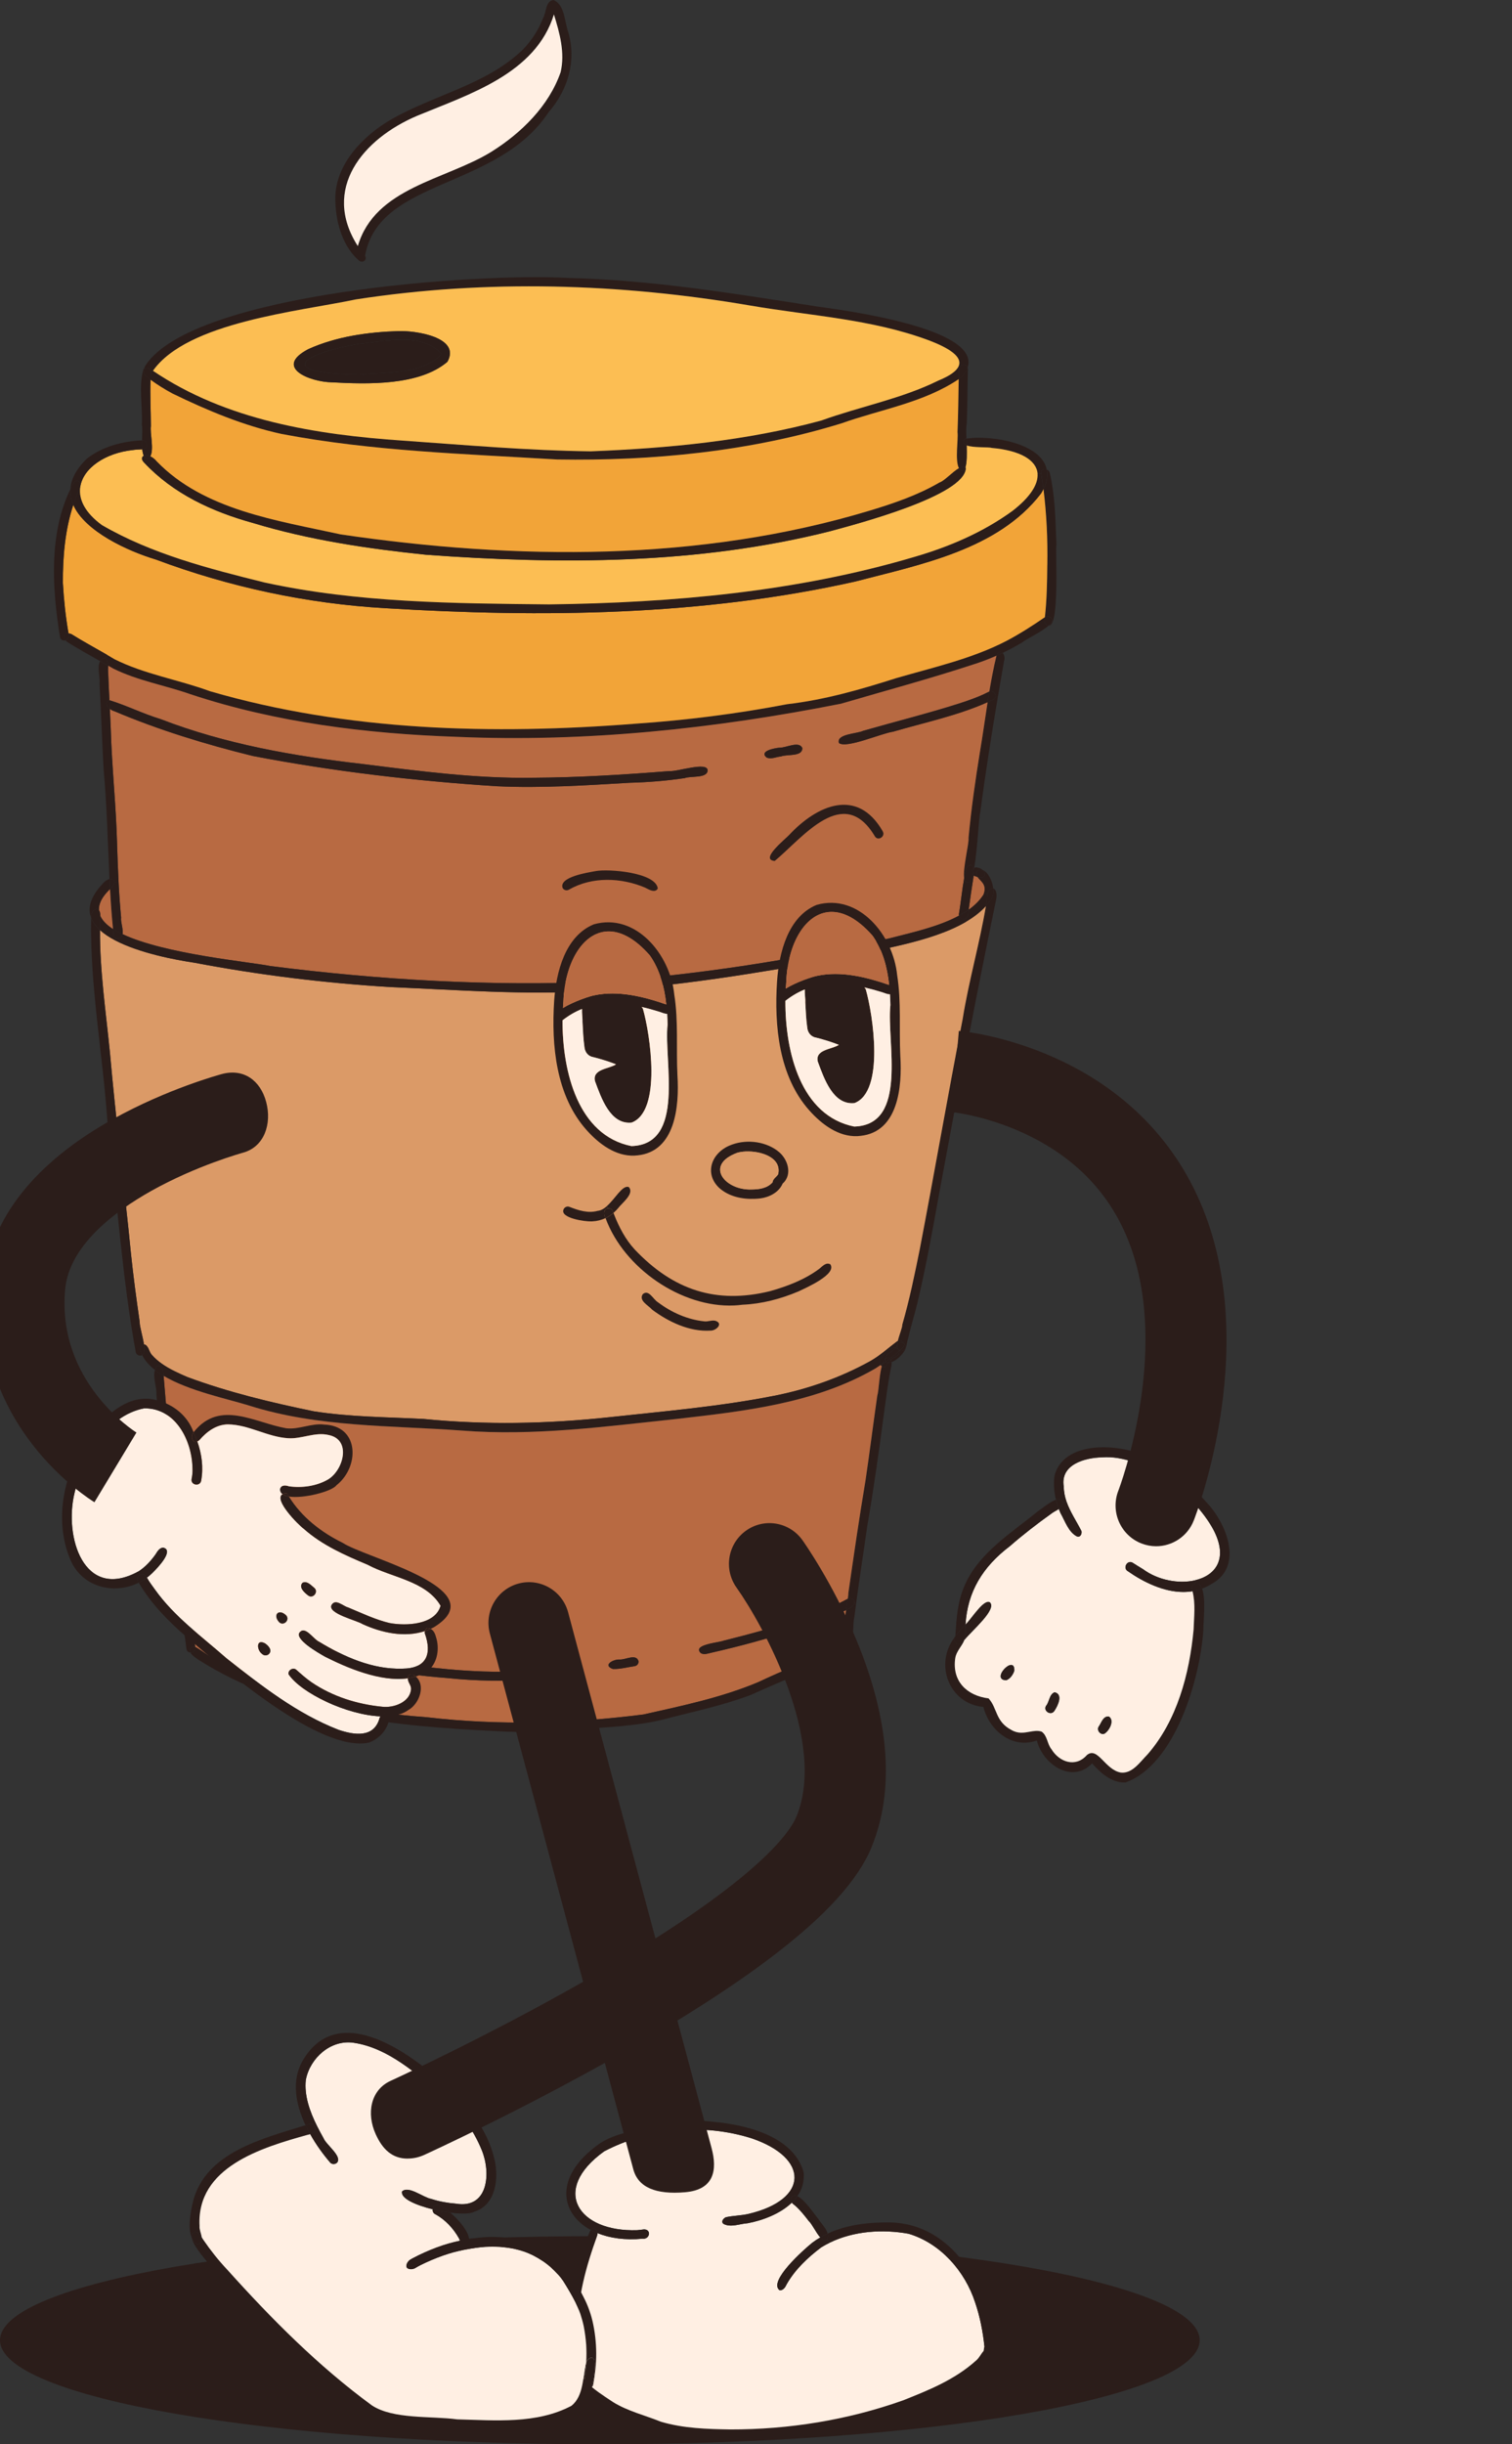 <svg width="91" height="147" viewBox="0 0 91 147" fill="none" xmlns="http://www.w3.org/2000/svg">
<rect x="0" y="0" width="91" height="147" fill="#333333" stroke="none"/>
<g clip-path="url(#clip0_944_201525)">
<path d="M36.102 147.001C56.041 147.001 72.204 144.199 72.204 140.742C72.204 137.285 56.041 134.482 36.102 134.482C16.163 134.482 0 137.285 0 140.742C0 144.199 16.163 147.001 36.102 147.001Z" fill="#2B1D1A"/>
<path d="M63.578 32.72C63.509 33.312 63.782 37.697 63.121 37.618C63.31 37.45 63.398 37.295 63.276 37.179C63.19 37.059 63.019 37.029 62.897 37.112C62.895 37.112 62.891 37.117 62.889 37.119C62.889 37.108 62.893 37.1 62.895 37.09C63.01 36.052 63.025 35.009 63.037 33.967C63.065 32.447 62.993 30.919 62.805 29.409C63.019 28.966 63.071 28.576 63 28.236C63.069 28.267 63.132 28.325 63.172 28.404C63.505 29.805 63.52 31.282 63.58 32.718L63.578 32.72Z" fill="#2B1D1A"/>
<path d="M63.273 37.179C63.395 37.295 63.309 37.45 63.118 37.618C63.105 37.618 63.093 37.614 63.08 37.61C62.833 37.562 62.848 37.313 62.883 37.119C62.885 37.119 62.889 37.115 62.892 37.112C63.013 37.028 63.185 37.059 63.271 37.179H63.273Z" fill="#2B1D1A"/>
<path d="M63.081 37.61C63.093 37.614 63.106 37.618 63.119 37.618C62.683 38.01 61.7 38.468 61.528 38.632C61.142 38.861 60.75 39.073 60.347 39.266C60.262 39.168 60.132 39.158 59.993 39.348C59.987 39.38 59.979 39.408 59.972 39.438C59.509 39.643 59.035 39.823 58.551 39.974C55.931 40.834 53.261 41.551 50.615 42.326C43.019 43.83 35.238 44.655 27.486 44.319C22.076 44.135 16.613 43.463 11.463 41.758C9.923 41.217 8.283 40.942 6.814 40.215C6.711 40.156 6.611 40.098 6.508 40.04C6.508 39.854 6.474 39.68 6.305 39.591L6.433 39.375C6.588 39.464 6.741 39.556 6.894 39.647C8.705 40.554 10.751 40.875 12.646 41.574C20.9 43.977 29.67 44.197 38.2 43.529C41.296 43.32 44.346 42.933 47.377 42.353C49.638 42.09 51.785 41.472 53.942 40.784C56.185 40.134 58.536 39.611 60.608 38.528C61.396 38.109 62.148 37.627 62.884 37.121C62.848 37.316 62.834 37.565 63.081 37.612V37.61Z" fill="#2B1D1A"/>
<path d="M63.031 33.968C63.019 35.011 63.004 36.053 62.889 37.091C62.889 37.099 62.885 37.109 62.883 37.12C62.149 37.625 61.396 38.108 60.606 38.527C58.535 39.61 56.183 40.132 53.94 40.783C51.783 41.471 49.637 42.088 47.375 42.351C44.344 42.931 41.294 43.317 38.198 43.528C29.669 44.195 20.899 43.976 12.644 41.572C10.747 40.874 8.703 40.553 6.892 39.645C6.739 39.554 6.586 39.463 6.431 39.374C5.719 38.964 4.993 38.572 4.297 38.137C4.23 38.112 4.174 38.096 4.123 38.089C3.949 37.093 3.842 36.08 3.786 35.071C3.773 33.488 3.916 31.874 4.411 30.363C5.113 31.963 7.702 33.148 9.385 33.651C13.808 35.305 18.484 36.306 23.205 36.577C32.627 37.151 42.212 37.047 51.456 34.977C55.399 33.948 60.063 33.061 62.658 29.673C62.713 29.582 62.759 29.495 62.801 29.41C62.989 30.919 63.059 32.446 63.033 33.968H63.031Z" fill="#F2A438"/>
<path d="M62.996 28.239C63.067 28.579 63.014 28.968 62.801 29.412C62.763 29.099 62.719 28.786 62.669 28.473C62.656 28.224 62.84 28.164 62.996 28.239Z" fill="#2B1D1A"/>
<path d="M62.995 28.238C62.838 28.164 62.656 28.226 62.668 28.472L62.446 28.491C62.383 27.666 61.411 27.084 59.677 26.933C59.491 26.869 58.583 26.933 58.181 26.784C58.176 26.645 58.17 26.508 58.168 26.375C59.734 26.16 62.675 26.662 62.998 28.238H62.995Z" fill="#2B1D1A"/>
<path d="M62.8 29.411C62.761 29.496 62.712 29.583 62.658 29.674C60.063 33.062 55.399 33.949 51.456 34.978C42.212 37.048 32.626 37.15 23.204 36.578C18.484 36.309 13.807 35.306 9.384 33.652C7.701 33.149 5.112 31.964 4.41 30.364C4.504 30.078 4.611 29.797 4.731 29.519C4.775 29.463 4.802 29.386 4.815 29.308H4.825C4.731 30.018 5.093 30.812 6.125 31.572C9.114 33.315 12.568 34.199 15.91 35.028C21.536 36.257 27.321 36.288 33.054 36.348C40.456 36.253 47.926 35.6 55.041 33.489C57.143 32.88 59.174 32.005 60.937 30.723C62.01 29.892 62.49 29.121 62.442 28.491L62.664 28.473C62.715 28.783 62.758 29.096 62.796 29.411H62.8Z" fill="#2B1D1A"/>
<path d="M62.444 28.492C62.492 29.122 62.014 29.891 60.939 30.724C59.176 32.006 57.142 32.88 55.042 33.49C47.928 35.599 40.457 36.254 33.056 36.349C27.323 36.289 21.537 36.258 15.911 35.029C12.57 34.2 9.116 33.313 6.126 31.573C5.095 30.815 4.733 30.019 4.827 29.311C4.98 28.161 6.34 27.239 8.007 27.067C8.191 27.04 8.376 27.032 8.562 27.025C8.577 27.179 8.604 27.313 8.652 27.417C8.518 27.481 8.489 27.641 8.68 27.829C10.434 29.698 12.761 30.773 15.22 31.453C18.611 32.478 22.124 33.003 25.644 33.365C33.752 33.958 42.004 33.95 49.928 31.959C51.51 31.53 58.105 29.812 58.126 28.144C58.117 28.136 58.109 28.128 58.102 28.121C58.199 27.84 58.199 27.309 58.182 26.789C58.587 26.94 59.492 26.874 59.679 26.938C61.412 27.09 62.385 27.672 62.448 28.496L62.444 28.492Z" fill="#FCBE53"/>
<path d="M60.348 39.264C60.449 39.376 60.492 39.603 60.425 39.769C60.302 40.484 60.178 41.201 60.056 41.918L59.912 41.893C59.939 41.709 59.755 41.497 59.543 41.588C59.662 40.863 59.801 40.144 59.973 39.436C60.098 39.38 60.224 39.324 60.348 39.264Z" fill="#2B1D1A"/>
<path d="M59.779 53.43C59.926 53.473 60.039 53.714 59.942 54.147C58.743 59.954 57.626 65.784 56.553 71.621C56.146 73.892 55.735 76.163 55.203 78.409C55.019 79.136 54.815 79.799 54.652 80.503C54.589 80.663 54.585 80.912 54.505 81.077C54.543 80.945 54.49 80.847 54.407 80.793C54.35 80.659 54.17 80.576 54.031 80.644C54.111 80.288 54.3 79.869 54.302 79.656C54.738 78.148 55.044 76.658 55.352 75.127C56.236 70.515 57.035 65.89 57.934 61.28C58.301 58.999 58.947 56.772 59.332 54.497C59.444 54.374 59.546 54.248 59.636 54.115C59.766 53.941 59.804 53.691 59.775 53.432L59.779 53.43Z" fill="#2B1D1A"/>
<path d="M60.348 39.262C60.224 39.322 60.098 39.378 59.973 39.434C59.979 39.403 59.987 39.374 59.994 39.345C60.132 39.156 60.262 39.167 60.348 39.262Z" fill="#2B1D1A"/>
<path d="M59.778 53.431C59.808 53.69 59.77 53.943 59.64 54.115C59.548 54.248 59.447 54.374 59.336 54.496C59.359 54.359 59.382 54.225 59.403 54.088C59.401 53.955 59.413 53.843 59.439 53.752C59.506 53.498 59.655 53.392 59.78 53.429L59.778 53.431Z" fill="#2B1D1A"/>
<path d="M59.911 41.893L60.056 41.917C59.668 44.219 59.303 46.527 59 48.842C58.903 49.188 58.834 51.059 58.633 52.192C58.624 52.196 58.614 52.202 58.605 52.209C58.524 52.018 58.312 51.937 58.161 52.202C58.081 52.395 58.05 52.604 58.021 52.816C57.933 52.229 58.327 50.742 58.287 50.396C58.446 48.676 58.691 46.973 58.966 45.268C59.138 44.263 59.276 43.245 59.436 42.232C59.547 42.183 59.658 42.131 59.769 42.079C59.855 42.035 59.897 41.967 59.909 41.897L59.911 41.893Z" fill="#2B1D1A"/>
<path d="M59.778 53.43C59.652 53.393 59.503 53.501 59.436 53.754L59.214 53.718C59.39 53.175 58.99 52.983 58.824 52.74C58.952 52.778 59.084 52.792 59.208 52.738C59.35 52.602 59.281 52.442 59.149 52.328C59.453 52.44 59.726 52.952 59.778 53.432V53.43Z" fill="#2B1D1A"/>
<path d="M59.542 41.588C59.754 41.497 59.938 41.709 59.911 41.893C59.901 41.965 59.859 42.032 59.771 42.075C59.66 42.129 59.549 42.179 59.438 42.228C59.471 42.015 59.505 41.8 59.542 41.586V41.588Z" fill="#2B1D1A"/>
<path d="M59.217 53.719L59.439 53.754C59.416 53.845 59.402 53.957 59.404 54.09C59.383 54.226 59.36 54.361 59.337 54.498C59.016 54.85 58.616 55.157 58.161 55.426L58.066 55.267C58.238 55.215 58.278 54.978 58.289 54.802C58.293 54.769 58.297 54.738 58.301 54.705C58.657 54.448 58.959 54.154 59.182 53.81C59.194 53.779 59.207 53.748 59.215 53.721L59.217 53.719Z" fill="#2B1D1A"/>
<path d="M59.973 39.434C59.801 40.142 59.665 40.861 59.543 41.586C59.537 41.589 59.529 41.593 59.52 41.597C58.961 41.889 58.367 42.096 57.762 42.295C55.852 42.904 53.89 43.393 51.947 43.95C51.597 44.129 50.312 44.133 50.496 44.686C50.953 45.03 53.045 44.098 53.745 44.002C55.649 43.447 57.625 43.035 59.441 42.227C59.281 43.24 59.143 44.257 58.971 45.262C58.697 46.967 58.451 48.668 58.292 50.39C58.33 50.736 57.938 52.226 58.026 52.81C58.005 52.963 57.986 53.119 57.952 53.268C57.871 53.829 57.81 54.395 57.715 54.954C57.709 54.992 57.711 55.029 57.72 55.064C56.443 55.756 54.768 56.106 53.555 56.425C47.868 57.71 42.07 58.613 36.245 59.036C29.581 59.33 22.873 58.937 16.26 58.095C15.084 57.851 9.919 57.387 7.377 56.179C7.437 55.889 7.253 55.45 7.291 55.176C7.221 54.463 7.173 53.746 7.138 53.03C7.098 52.275 7.073 51.521 7.047 50.765C6.991 48.459 6.735 46.163 6.668 43.857C6.651 43.445 6.632 43.035 6.611 42.624C6.702 42.699 6.806 42.755 6.89 42.772C9.582 43.913 12.382 44.765 15.223 45.465C20.065 46.391 24.988 46.969 29.91 47.284C32.572 47.408 35.234 47.232 37.89 47.075C39.001 47.048 40.11 46.957 41.211 46.795C41.567 46.652 42.573 46.826 42.592 46.331C42.577 45.782 40.758 46.42 40.29 46.373C37.574 46.588 34.867 46.758 32.138 46.772C28.686 46.833 25.244 46.373 21.823 45.946C17.69 45.473 13.554 44.748 9.663 43.244C8.628 42.931 7.63 42.43 6.614 42.117C6.605 42.117 6.599 42.121 6.591 42.123C6.561 41.564 6.534 41.004 6.513 40.443C6.5 40.323 6.515 40.175 6.513 40.035C6.616 40.093 6.718 40.151 6.819 40.209C8.288 40.938 9.928 41.211 11.468 41.752C16.616 43.457 22.081 44.129 27.491 44.313C35.243 44.649 43.024 43.824 50.62 42.32C53.265 41.545 55.936 40.828 58.556 39.968C59.04 39.817 59.514 39.637 59.977 39.432L59.973 39.434ZM47.002 45.492C47.367 45.343 48.306 45.525 48.287 44.986C48.096 44.531 47.291 44.986 46.901 44.964C46.625 44.989 45.661 45.165 46.141 45.554C46.417 45.681 46.717 45.511 47.002 45.49V45.492Z" fill="#B86A42"/>
<path d="M59.521 41.6C59.521 41.6 59.538 41.592 59.544 41.59C59.508 41.803 59.473 42.017 59.439 42.232C57.624 43.042 55.649 43.453 53.744 44.008C53.046 44.101 50.954 45.033 50.495 44.691C50.308 44.138 51.595 44.134 51.946 43.956C53.889 43.397 55.851 42.91 57.76 42.3C58.366 42.104 58.959 41.894 59.519 41.602L59.521 41.6Z" fill="#2B1D1A"/>
<path d="M58.825 52.741C58.99 52.984 59.391 53.176 59.215 53.719C59.206 53.748 59.194 53.777 59.181 53.808C58.959 54.152 58.657 54.449 58.301 54.703C58.395 54.02 58.492 53.336 58.603 52.656C58.624 52.671 58.645 52.681 58.672 52.689C58.72 52.708 58.772 52.727 58.825 52.739V52.741Z" fill="#B86A42"/>
<path d="M59.152 52.326C59.284 52.44 59.353 52.602 59.21 52.737C59.087 52.791 58.955 52.776 58.827 52.739C58.762 52.645 58.732 52.544 58.785 52.413C58.904 52.301 59.03 52.283 59.152 52.326Z" fill="#2B1D1A"/>
<path d="M59.149 52.325C59.027 52.282 58.899 52.301 58.782 52.413C58.731 52.543 58.759 52.645 58.824 52.738C58.771 52.723 58.719 52.707 58.671 52.688C58.646 52.68 58.623 52.669 58.602 52.655C58.614 52.576 58.627 52.497 58.641 52.419C58.646 52.359 58.639 52.301 58.625 52.249C58.629 52.23 58.631 52.209 58.635 52.191C58.692 52.16 58.761 52.151 58.84 52.178C58.939 52.191 59.061 52.247 59.151 52.328L59.149 52.325Z" fill="#2B1D1A"/>
<path d="M59.337 54.498C58.952 56.773 58.306 59 57.939 61.282C57.042 65.891 56.243 70.516 55.357 75.128C55.047 76.659 54.743 78.147 54.307 79.657C54.305 79.871 54.116 80.289 54.036 80.646C54.024 80.652 54.011 80.66 53.998 80.67C53.449 81.076 52.99 81.516 52.376 81.862C50.584 82.856 48.616 83.548 46.601 83.944C43.319 84.595 39.973 84.874 36.651 85.237C32.937 85.635 29.216 85.707 25.497 85.338C23.292 85.225 21.074 85.222 18.89 84.879C16.312 84.35 13.738 83.733 11.269 82.813C10.742 82.585 10.2 82.343 9.73 82.007C9.516 81.856 9.319 81.686 9.145 81.489C8.998 81.333 8.98 81.106 8.837 80.95C8.783 80.882 8.722 80.855 8.665 80.859C8.596 80.372 8.397 79.757 8.409 79.5C8.215 78.165 8.024 76.748 7.883 75.387C7.485 71.359 6.976 67.346 6.619 63.314C6.376 60.863 6.007 58.406 6.02 55.94C6.265 56.164 6.573 56.367 6.919 56.549C8.395 57.326 10.573 57.734 11.711 57.902C15.624 58.644 19.59 59.131 23.569 59.369C27.554 59.535 31.543 59.846 35.529 59.611C40.596 59.382 45.608 58.505 50.594 57.633C52.663 57.121 56.019 56.692 58.161 55.426C58.616 55.157 59.017 54.852 59.337 54.498Z" fill="#DB9A67"/>
<path d="M58.625 52.25C58.639 52.302 58.648 52.36 58.642 52.42C58.627 52.499 58.614 52.577 58.602 52.656C58.579 52.644 58.56 52.625 58.543 52.606C58.572 52.501 58.597 52.38 58.623 52.25H58.625Z" fill="#2B1D1A"/>
<path d="M58.637 52.192C58.632 52.21 58.628 52.231 58.626 52.25C58.622 52.236 58.616 52.221 58.609 52.206C58.618 52.2 58.626 52.194 58.637 52.19V52.192Z" fill="#2B1D1A"/>
<path d="M58.61 52.207C58.616 52.221 58.62 52.236 58.627 52.251C58.602 52.381 58.577 52.501 58.547 52.607C58.449 52.489 58.49 52.294 58.61 52.207Z" fill="#2B1D1A"/>
<path d="M58.545 52.606C58.559 52.624 58.578 52.643 58.603 52.655C58.492 53.335 58.396 54.019 58.301 54.702C58.121 54.833 57.924 54.955 57.719 55.065C57.71 55.03 57.708 54.992 57.715 54.955C57.807 54.394 57.87 53.83 57.952 53.269C57.985 53.119 58.004 52.964 58.025 52.811C58.048 52.962 58.102 53.055 58.205 53.049C58.346 53.128 58.457 52.939 58.545 52.603V52.606Z" fill="#2B1D1A"/>
<path d="M58.61 52.208C58.489 52.295 58.447 52.488 58.547 52.608C58.459 52.944 58.348 53.132 58.208 53.053C58.105 53.059 58.048 52.966 58.027 52.815C58.057 52.604 58.088 52.394 58.168 52.202C58.319 51.939 58.528 52.017 58.612 52.208H58.61Z" fill="#2B1D1A"/>
<path d="M58.299 54.705C58.295 54.738 58.291 54.769 58.287 54.803C58.274 54.979 58.234 55.213 58.065 55.267C58.027 55.279 57.983 55.281 57.933 55.273C57.822 55.252 57.742 55.169 57.719 55.07C57.924 54.958 58.119 54.838 58.301 54.707L58.299 54.705Z" fill="#2B1D1A"/>
<path d="M58.066 55.263L58.16 55.423C56.018 56.689 52.662 57.118 50.593 57.629C45.606 58.502 40.595 59.378 35.528 59.608C31.541 59.844 27.552 59.531 23.568 59.366C19.589 59.127 15.623 58.641 11.71 57.899C10.569 57.731 8.392 57.323 6.918 56.546L6.987 56.417C7.031 56.44 7.084 56.453 7.136 56.446C7.285 56.399 7.352 56.303 7.379 56.181C9.922 57.389 15.087 57.855 16.263 58.098C22.876 58.939 29.584 59.333 36.247 59.038C42.072 58.616 47.87 57.712 53.557 56.428C54.773 56.109 56.446 55.761 57.722 55.066C57.747 55.166 57.827 55.251 57.936 55.27C57.986 55.278 58.03 55.276 58.068 55.263H58.066Z" fill="#2B1D1A"/>
<path d="M58.178 26.783C58.192 27.303 58.194 27.833 58.098 28.115C58.004 28.034 57.865 28.065 57.71 28.154C57.463 27.686 57.683 26.414 57.626 25.991C57.668 24.928 57.681 23.866 57.7 22.801C57.756 22.763 57.813 22.724 57.867 22.685C58.054 22.477 58.173 22.279 58.234 22.088C58.249 22.123 58.255 22.163 58.253 22.208C58.222 23.302 58.228 24.398 58.184 25.49C58.144 25.649 58.15 25.985 58.163 26.373C58.132 26.377 58.1 26.381 58.071 26.387C57.907 26.59 57.987 26.71 58.178 26.781V26.783Z" fill="#2B1D1A"/>
<path d="M58.166 26.375C58.17 26.508 58.177 26.644 58.179 26.783C57.988 26.713 57.91 26.593 58.072 26.39C58.101 26.385 58.133 26.381 58.164 26.375H58.166Z" fill="#2B1D1A"/>
<path d="M58.124 28.139C58.101 29.807 51.506 31.525 49.926 31.954C42.002 33.945 33.75 33.953 25.642 33.361C22.122 32.996 18.609 32.474 15.218 31.448C12.759 30.769 10.432 29.693 8.678 27.824C8.489 27.636 8.516 27.474 8.65 27.412C8.697 27.514 8.761 27.584 8.856 27.607C8.942 27.576 9.003 27.518 9.047 27.439C9.174 27.495 9.313 27.594 9.441 27.752C12.275 30.682 16.681 31.301 20.515 32.14C31.054 33.688 42.111 33.8 52.378 30.698C53.814 30.263 55.25 29.77 56.547 29.014C56.834 28.927 57.329 28.369 57.711 28.154C57.755 28.235 57.811 28.293 57.887 28.317C57.985 28.324 58.052 28.247 58.099 28.114C58.107 28.121 58.115 28.129 58.121 28.137L58.124 28.139Z" fill="#2B1D1A"/>
<path d="M49.098 18.422C50.67 18.64 59.009 19.709 58.239 22.089C58.156 21.895 57.839 21.884 57.743 22.073L57.684 22.052C57.988 21.449 57.066 20.908 55.911 20.467C52.475 19.182 48.765 18.992 45.174 18.374C37.345 17.034 29.277 16.787 21.419 18.003C17.97 18.729 11.267 19.369 9.208 22.294L9.079 22.309C9.026 22.156 8.814 22.075 8.672 22.166C8.693 22.096 8.724 22.029 8.762 21.967C11.653 17.587 28.877 16.402 34.146 16.713C39.179 16.831 44.137 17.649 49.098 18.42V18.422Z" fill="#2B1D1A"/>
<path d="M57.711 28.154C57.868 28.065 58.004 28.034 58.099 28.115C58.053 28.248 57.986 28.324 57.887 28.318C57.812 28.293 57.755 28.237 57.711 28.154Z" fill="#2B1D1A"/>
<path d="M57.741 22.075C57.837 21.884 58.154 21.894 58.238 22.091C58.177 22.282 58.057 22.481 57.871 22.688C57.816 22.727 57.76 22.767 57.703 22.804C57.707 22.599 57.709 22.392 57.716 22.187C57.716 22.143 57.726 22.108 57.743 22.075H57.741Z" fill="#2B1D1A"/>
<path d="M57.681 22.053L57.739 22.073C57.722 22.105 57.714 22.142 57.712 22.185C57.708 22.39 57.704 22.598 57.699 22.803C55.603 24.218 53.008 24.62 50.65 25.459C45.152 27.152 39.274 27.728 33.533 27.634C27.997 27.297 22.407 27.139 16.95 26.099C14.655 25.6 12.481 24.686 10.381 23.667C9.926 23.422 9.482 23.145 9.062 22.842C9.069 22.697 9.075 22.554 9.088 22.411C9.092 22.376 9.088 22.343 9.077 22.312L9.207 22.297C13.613 25.281 19.015 26.141 24.243 26.497C28.008 26.762 31.778 27.098 35.554 27.141C40.218 26.959 44.917 26.512 49.43 25.289C51.757 24.448 54.26 23.982 56.473 22.888C57.173 22.6 57.548 22.32 57.683 22.053H57.681Z" fill="#2B1D1A"/>
<path d="M57.7 22.801C57.68 23.864 57.669 24.929 57.627 25.991C57.684 26.414 57.464 27.686 57.711 28.155C57.33 28.37 56.833 28.927 56.548 29.014C55.25 29.771 53.814 30.264 52.378 30.699C42.111 33.803 31.054 33.691 20.515 32.141C16.681 31.3 12.275 30.682 9.441 27.753C9.313 27.595 9.175 27.496 9.047 27.44C9.284 27.021 9.015 26.041 9.083 25.621C9.078 24.695 9.026 23.766 9.062 22.842C9.481 23.145 9.923 23.422 10.38 23.667C12.48 24.686 14.654 25.6 16.949 26.099C22.408 27.137 27.996 27.297 33.532 27.634C39.273 27.73 45.153 27.154 50.649 25.459C53.007 24.62 55.602 24.216 57.698 22.803L57.7 22.801Z" fill="#F2A438"/>
<path d="M55.909 20.469C57.064 20.911 57.984 21.451 57.682 22.054C57.548 22.322 57.175 22.601 56.473 22.889C54.26 23.983 51.755 24.45 49.43 25.291C44.919 26.513 40.217 26.961 35.553 27.143C31.776 27.097 28.007 26.764 24.243 26.499C19.017 26.142 13.615 25.28 9.207 22.299C11.268 19.373 17.969 18.733 21.417 18.008C29.273 16.792 37.344 17.038 45.173 18.379C48.763 18.996 52.474 19.187 55.909 20.471V20.469ZM26.928 21.758C27.756 20.277 24.989 19.875 23.987 19.914C22.144 19.972 20.245 20.235 18.558 20.998C16.447 22.102 18.652 22.97 19.969 22.995C22.109 23.111 25.228 23.208 26.928 21.76V21.758Z" fill="#FCBE53"/>
<path d="M54.41 80.793C54.494 80.847 54.546 80.944 54.508 81.077C54.456 81.185 54.37 81.257 54.213 81.245C54.192 81.238 54.175 81.232 54.156 81.224C54.251 81.133 54.341 81.037 54.42 80.938C54.433 80.886 54.427 80.837 54.408 80.793H54.41Z" fill="#2B1D1A"/>
<path d="M54.508 81.076C54.508 81.076 54.508 81.082 54.508 81.087C54.437 81.341 54.024 81.789 53.663 81.92C53.659 81.866 53.644 81.812 53.617 81.766C53.806 81.594 54.189 81.549 54.124 81.252C54.135 81.242 54.145 81.232 54.156 81.221C54.173 81.23 54.191 81.236 54.212 81.242C54.372 81.257 54.458 81.184 54.508 81.074V81.076Z" fill="#2B1D1A"/>
<path d="M54.407 80.792C54.426 80.836 54.432 80.885 54.419 80.937C54.34 81.037 54.25 81.132 54.155 81.223C54.13 81.213 54.111 81.196 54.093 81.18C54.08 81.159 54.067 81.142 54.053 81.13C54.011 81.064 53.998 80.977 54 80.877C54.084 80.726 54.283 80.709 54.409 80.79L54.407 80.792Z" fill="#2B1D1A"/>
<path d="M54.409 80.793C54.283 80.712 54.084 80.728 54 80.88C54.002 80.807 54.015 80.728 54.033 80.646C54.17 80.577 54.35 80.66 54.409 80.795V80.793Z" fill="#2B1D1A"/>
<path d="M54.154 81.222C54.154 81.222 54.134 81.243 54.123 81.253C54.121 81.243 54.117 81.23 54.115 81.218C54.108 81.203 54.1 81.19 54.094 81.18C54.111 81.197 54.132 81.211 54.157 81.224L54.154 81.222Z" fill="#2B1D1A"/>
<path d="M54.122 81.252C54.185 81.548 53.803 81.592 53.615 81.766C53.602 81.743 53.587 81.722 53.566 81.704C53.761 81.563 53.95 81.414 54.122 81.252Z" fill="#2B1D1A"/>
<path d="M54.114 81.216C54.118 81.228 54.121 81.241 54.123 81.251C53.951 81.411 53.762 81.56 53.567 81.703C53.544 81.678 53.515 81.657 53.479 81.639C53.397 81.639 53.328 81.672 53.27 81.736C53.274 81.442 53.729 81.295 53.913 81.059C53.965 81.069 54.012 81.092 54.049 81.129C54.06 81.148 54.075 81.164 54.089 81.177C54.097 81.189 54.104 81.202 54.11 81.216H54.114Z" fill="#2B1D1A"/>
<path d="M54.051 81.129C54.066 81.142 54.081 81.159 54.091 81.177C54.074 81.163 54.061 81.146 54.051 81.129Z" fill="#2B1D1A"/>
<path d="M53.997 80.667C54.01 80.657 54.022 80.649 54.035 80.643C54.016 80.725 54.003 80.804 54.001 80.877C53.984 80.906 53.972 80.939 53.966 80.978C53.953 81.005 53.936 81.032 53.915 81.057C53.5 80.976 52.756 81.737 52.997 82.091C52.888 82.163 52.781 82.232 52.676 82.302C49.046 84.403 44.797 84.863 40.697 85.335C36.427 85.787 32.117 86.374 27.818 86.032C23.515 85.717 19.155 85.841 14.994 84.527C13.717 84.127 11.382 83.655 9.848 82.741C9.844 82.694 9.84 82.644 9.835 82.594C9.842 82.451 9.758 82.209 9.613 82.149L9.724 82.004C10.196 82.34 10.739 82.582 11.263 82.81C13.732 83.728 16.304 84.345 18.884 84.876C21.069 85.219 23.288 85.222 25.492 85.335C29.21 85.704 32.931 85.632 36.645 85.234C39.97 84.871 43.315 84.59 46.596 83.941C48.61 83.545 50.578 82.853 52.37 81.859C52.985 81.513 53.446 81.073 53.993 80.667H53.997Z" fill="#2B1D1A"/>
<path d="M53.998 80.877C53.994 80.976 54.008 81.063 54.05 81.13C54.011 81.09 53.964 81.068 53.914 81.059C53.935 81.034 53.952 81.007 53.964 80.981C53.971 80.941 53.983 80.908 54 80.879L53.998 80.877Z" fill="#2B1D1A"/>
<path d="M52.996 82.093C52.755 81.736 53.499 80.978 53.914 81.059C53.73 81.295 53.275 81.442 53.271 81.736C53.21 81.802 53.16 81.898 53.118 82.014C53.078 82.041 53.038 82.066 52.998 82.093H52.996Z" fill="#2B1D1A"/>
<path d="M53.662 81.92C53.677 82.088 53.614 82.283 53.589 82.438C53.423 83.29 53.323 84.149 53.201 85.005C52.899 87.28 52.583 89.555 52.189 91.818C51.975 93.351 51.732 94.89 51.528 96.425L51.419 96.411C51.428 96.359 51.419 96.305 51.392 96.249C51.319 96.123 51.155 96.084 51.027 96.15C51.05 95.986 51.063 95.862 51.061 95.796C51.386 93.548 51.711 91.3 52.088 89.06C52.342 87.357 52.555 85.647 52.799 83.942C52.897 83.627 52.912 82.743 53.069 82.167C53.096 82.187 53.13 82.204 53.167 82.218C53.325 82.206 53.402 82.078 53.476 81.953C53.534 81.953 53.595 81.941 53.66 81.918L53.662 81.92Z" fill="#2B1D1A"/>
<path d="M53.615 81.766C53.64 81.811 53.655 81.865 53.661 81.919C53.596 81.942 53.535 81.954 53.477 81.954C53.504 81.909 53.531 81.865 53.56 81.828C53.575 81.805 53.594 81.784 53.615 81.766Z" fill="#2B1D1A"/>
<path d="M53.615 81.765C53.594 81.784 53.575 81.805 53.56 81.828C53.529 81.865 53.504 81.91 53.477 81.954C53.42 81.954 53.365 81.942 53.319 81.915C53.315 81.904 53.309 81.896 53.305 81.886C53.393 81.826 53.483 81.763 53.569 81.701C53.588 81.72 53.604 81.74 53.617 81.763L53.615 81.765Z" fill="#2B1D1A"/>
<path d="M53.483 81.639C53.519 81.657 53.548 81.678 53.571 81.703C53.485 81.765 53.397 81.827 53.307 81.887C53.284 81.831 53.272 81.782 53.274 81.736C53.332 81.674 53.401 81.639 53.483 81.639Z" fill="#2B1D1A"/>
<path d="M53.32 81.915C53.368 81.942 53.42 81.955 53.477 81.955C53.404 82.079 53.326 82.208 53.169 82.22C53.131 82.206 53.098 82.187 53.07 82.168C53.085 82.114 53.102 82.063 53.118 82.017C53.181 81.976 53.244 81.932 53.307 81.891C53.311 81.899 53.316 81.909 53.322 81.92L53.32 81.915Z" fill="#2B1D1A"/>
<path d="M53.272 81.734C53.272 81.782 53.283 81.83 53.306 81.886C53.243 81.927 53.18 81.971 53.117 82.012C53.159 81.896 53.209 81.801 53.27 81.734H53.272Z" fill="#2B1D1A"/>
<path d="M53.116 82.014C53.099 82.061 53.082 82.113 53.067 82.165C53.038 82.144 53.015 82.119 52.996 82.092C53.036 82.066 53.076 82.041 53.116 82.014Z" fill="#2B1D1A"/>
<path d="M52.997 82.094C53.016 82.121 53.039 82.145 53.068 82.166C52.911 82.742 52.896 83.627 52.798 83.942C52.554 85.647 52.339 87.356 52.087 89.059C51.71 91.299 51.385 93.547 51.06 95.795C51.06 95.859 51.05 95.984 51.026 96.15C51.024 96.15 51.022 96.15 51.018 96.154C50.18 96.612 49.295 96.98 48.394 97.299C46.803 97.815 45.189 98.267 43.564 98.669C43.279 98.791 41.642 98.901 42.174 99.419C42.38 99.543 42.612 99.438 42.826 99.394C43.658 99.206 44.486 99.001 45.308 98.775C46.91 98.321 48.534 97.907 50.056 97.225C50.209 97.117 50.601 96.993 50.926 96.838C50.834 97.449 50.727 98.192 50.716 98.706C50.689 98.715 50.664 98.727 50.639 98.744C50.477 98.856 50.32 98.969 50.152 99.071C48.698 99.865 47.132 100.455 45.633 101.168C43.43 102.094 41.055 102.589 38.726 103.111C34.394 103.662 30.011 103.785 25.667 103.275C21.293 102.968 16.954 101.999 13.088 99.894C12.621 99.659 12.218 99.311 11.77 99.056C11.764 99.056 11.757 99.052 11.751 99.052C11.634 98.263 11.535 97.472 11.434 96.68C11.489 96.719 11.543 96.75 11.592 96.769C13.346 97.857 15.327 98.553 17.314 99.096C20.448 100.034 23.666 100.673 26.933 100.921C28.663 101.104 30.409 101.122 32.144 101.017C32.49 100.927 34.289 101.093 34.134 100.586C34.115 100.441 33.97 100.337 33.825 100.358C33.188 100.414 32.549 100.459 31.91 100.49C30.013 100.608 28.109 100.519 26.221 100.314C21.647 99.831 17.031 98.808 12.851 96.867C12.338 96.651 11.91 96.28 11.422 96.036C11.397 96.034 11.374 96.031 11.351 96.031C11.336 95.918 11.321 95.804 11.307 95.69C10.663 91.392 10.194 87.077 9.848 82.746C11.38 83.66 13.715 84.132 14.994 84.532C19.152 85.848 23.515 85.722 27.818 86.037C32.115 86.376 36.427 85.792 40.697 85.34C44.797 84.868 49.046 84.408 52.676 82.307C52.781 82.237 52.888 82.166 52.997 82.096V82.094ZM38.198 100.204C38.345 100.177 38.45 100.049 38.429 99.9C38.28 99.429 37.641 99.831 37.288 99.804C36.922 99.78 36.244 100.142 36.884 100.372C37.32 100.389 37.762 100.264 38.196 100.202L38.198 100.204Z" fill="#B86A42"/>
<path d="M51.419 96.41L51.528 96.425C51.49 96.698 51.457 96.972 51.423 97.243C51.283 97.651 51.457 99.441 50.91 99.321C50.868 99.329 50.836 99.317 50.809 99.288C50.981 99.174 51.157 99.017 51.021 98.805C50.951 98.71 50.828 98.671 50.719 98.704C50.729 98.19 50.836 97.446 50.928 96.835C51.18 96.715 51.387 96.576 51.421 96.41H51.419Z" fill="#2B1D1A"/>
<path d="M51.391 96.248C51.42 96.304 51.427 96.358 51.418 96.41C51.387 96.576 51.177 96.713 50.926 96.835C50.966 96.574 51.001 96.335 51.026 96.149C51.154 96.083 51.318 96.122 51.391 96.248Z" fill="#2B1D1A"/>
<path d="M51.018 98.806C51.154 99.017 50.978 99.174 50.806 99.288C50.733 99.206 50.709 98.99 50.716 98.704C50.825 98.673 50.949 98.71 51.018 98.806Z" fill="#2B1D1A"/>
<path d="M51.02 96.153C51.02 96.153 51.024 96.15 51.028 96.148C51.003 96.335 50.967 96.571 50.928 96.834C50.603 96.99 50.211 97.114 50.057 97.222C48.536 97.903 46.911 98.318 45.31 98.772C44.488 98.997 43.658 99.2 42.828 99.391C42.614 99.434 42.382 99.54 42.176 99.416C41.644 98.898 43.281 98.788 43.566 98.666C45.192 98.264 46.804 97.814 48.395 97.296C49.297 96.977 50.181 96.611 51.02 96.15V96.153Z" fill="#2B1D1A"/>
<path d="M50.807 99.287C50.782 99.304 50.757 99.319 50.734 99.335C48.967 100.383 47.042 101.086 45.179 101.937C43.42 102.6 41.569 102.971 39.754 103.45C38.163 103.817 36.518 103.875 34.893 103.995C33.237 104.138 31.575 104.223 29.913 104.113C23.74 103.821 17.277 103.201 11.955 99.826C11.802 99.712 11.63 99.613 11.509 99.466C11.494 99.441 11.479 99.414 11.469 99.389C11.63 99.391 11.8 99.265 11.752 99.066C11.752 99.059 11.752 99.055 11.75 99.049C11.756 99.049 11.762 99.051 11.768 99.053C12.217 99.308 12.62 99.654 13.087 99.89C16.95 101.995 21.291 102.965 25.666 103.272C30.011 103.781 34.392 103.659 38.725 103.108C41.054 102.586 43.429 102.091 45.632 101.165C47.13 100.452 48.696 99.861 50.151 99.068C50.319 98.966 50.476 98.852 50.637 98.74C50.66 98.724 50.688 98.711 50.715 98.703C50.709 98.989 50.732 99.207 50.805 99.287H50.807Z" fill="#2B1D1A"/>
<path d="M48.286 44.99C48.305 45.527 47.366 45.345 47.001 45.496C46.716 45.517 46.416 45.684 46.14 45.56C45.66 45.171 46.624 44.995 46.901 44.97C47.291 44.992 48.095 44.537 48.286 44.992V44.99Z" fill="#2B1D1A"/>
<path d="M40.286 46.375C40.753 46.422 42.573 45.786 42.587 46.333C42.569 46.829 41.562 46.655 41.206 46.797C40.106 46.959 38.997 47.05 37.886 47.077C35.23 47.233 32.568 47.411 29.906 47.286C24.984 46.972 20.06 46.394 15.218 45.467C12.378 44.767 9.58 43.916 6.886 42.774C6.802 42.757 6.697 42.699 6.607 42.627C6.599 42.459 6.59 42.293 6.582 42.125C6.588 42.123 6.597 42.121 6.605 42.119C7.622 42.432 8.619 42.933 9.655 43.246C13.547 44.751 17.681 45.476 21.815 45.948C25.236 46.375 28.677 46.837 32.13 46.775C34.859 46.76 37.565 46.588 40.282 46.375H40.286Z" fill="#2B1D1A"/>
<path d="M38.428 99.9C38.449 100.049 38.342 100.177 38.197 100.204C37.763 100.264 37.321 100.391 36.885 100.374C36.246 100.142 36.923 99.779 37.29 99.806C37.642 99.833 38.281 99.431 38.43 99.902L38.428 99.9Z" fill="#2B1D1A"/>
<path d="M34.135 100.583C34.292 101.091 32.491 100.925 32.145 101.014C30.41 101.12 28.664 101.101 26.934 100.919C23.666 100.67 20.449 100.032 17.315 99.094C15.328 98.551 13.347 97.855 11.593 96.767C11.544 96.748 11.49 96.717 11.435 96.678C11.408 96.462 11.381 96.247 11.352 96.031C11.373 96.031 11.398 96.031 11.423 96.035C11.911 96.28 12.339 96.653 12.852 96.866C17.032 98.805 21.648 99.829 26.222 100.314C28.11 100.519 30.014 100.608 31.911 100.49C32.55 100.459 33.189 100.413 33.826 100.357C33.971 100.337 34.116 100.44 34.135 100.585V100.583Z" fill="#2B1D1A"/>
<path d="M34.201 1.943C34.706 3.659 34.18 5.406 33.027 6.736C29.931 11.435 22.813 10.708 21.97 15.382C22.106 15.616 21.878 15.815 21.645 15.703C20.668 14.901 20.247 13.49 20.192 12.268C20.023 10.169 21.57 8.426 23.255 7.357C25.907 5.729 29.195 5.186 31.482 2.969C32 2.428 32.415 1.794 32.681 1.096C32.893 0.752 32.818 0.064 33.31 0C34.002 0.28 33.972 1.324 34.203 1.943H34.201ZM33.742 4.341C34.017 3.18 33.683 1.981 33.34 0.87C32.239 4.428 28.256 5.66 25.125 6.955C21.846 8.342 19.335 11.352 21.538 14.796C22.574 11.265 26.81 10.826 29.56 9.135C31.375 8.004 33.038 6.375 33.744 4.339L33.742 4.341Z" fill="#2B1D1A"/>
<path d="M33.338 0.871C33.684 1.982 34.015 3.181 33.741 4.342C33.034 6.376 31.372 8.007 29.557 9.138C26.807 10.829 22.57 11.268 21.535 14.799C19.332 11.355 21.843 8.344 25.121 6.958C28.253 5.663 32.238 4.431 33.336 0.873L33.338 0.871Z" fill="#FFEFE3"/>
<path d="M23.988 19.913C24.988 19.873 27.757 20.275 26.929 21.757C25.231 23.205 22.112 23.108 19.97 22.992C18.651 22.969 16.448 22.099 18.559 20.994C20.246 20.234 22.145 19.971 23.988 19.911V19.913ZM26.562 21.278C25.395 19.971 23.171 20.526 21.605 20.677C17.534 21.411 17.016 22.498 21.598 22.53C21.598 22.53 21.594 22.53 21.592 22.53H21.619C21.619 22.53 21.605 22.53 21.598 22.53C23.095 22.412 25.581 22.49 26.562 21.278Z" fill="#2B1D1A"/>
<path d="M21.607 20.678C23.173 20.526 25.397 19.973 26.565 21.278C25.584 22.488 23.098 22.412 21.601 22.53C17.017 22.499 17.537 21.411 21.607 20.678Z" fill="#2B1D1A"/>
<path d="M11.752 99.064C11.8 99.261 11.631 99.39 11.469 99.388C11.385 99.185 11.438 98.965 11.75 99.05C11.75 99.056 11.75 99.06 11.752 99.067V99.064Z" fill="#2B1D1A"/>
<path d="M11.752 99.047C11.44 98.962 11.388 99.182 11.472 99.385C11.363 99.383 11.256 99.32 11.224 99.182C11.094 98.204 10.96 97.228 10.828 96.252L11.084 96.219C11.107 96.364 11.273 96.556 11.436 96.677C11.537 97.468 11.633 98.26 11.752 99.049V99.047Z" fill="#2B1D1A"/>
<path d="M11.353 96.031C11.381 96.247 11.41 96.462 11.437 96.678C11.274 96.56 11.108 96.365 11.085 96.22C11.066 96.108 11.133 96.027 11.355 96.031H11.353Z" fill="#2B1D1A"/>
<path d="M11.307 95.686C11.321 95.8 11.338 95.914 11.351 96.028C11.13 96.024 11.063 96.105 11.08 96.217L10.824 96.25C10.418 93.262 10.015 90.27 9.686 87.272C9.584 86.141 9.521 85.008 9.414 83.881C9.445 83.415 9.179 82.83 9.326 82.385C9.485 82.509 9.659 82.627 9.848 82.739C10.194 87.069 10.663 91.385 11.307 95.682V95.686Z" fill="#2B1D1A"/>
<path d="M9.837 82.597C9.842 82.644 9.846 82.694 9.85 82.744C9.661 82.632 9.487 82.514 9.328 82.389C9.355 82.309 9.395 82.232 9.452 82.162C9.513 82.13 9.567 82.13 9.615 82.151C9.76 82.211 9.844 82.454 9.837 82.597Z" fill="#2B1D1A"/>
<path d="M9.724 82.006L9.613 82.151C9.565 82.13 9.511 82.13 9.45 82.161C9.391 82.232 9.351 82.308 9.326 82.389C8.991 82.128 8.722 81.834 8.555 81.5C8.699 81.419 8.706 81.162 8.662 80.856C8.718 80.852 8.777 80.879 8.833 80.947C8.976 81.105 8.993 81.33 9.142 81.486C9.316 81.683 9.513 81.853 9.726 82.004L9.724 82.006Z" fill="#2B1D1A"/>
<path d="M8.661 80.856C8.705 81.162 8.699 81.417 8.554 81.5C8.499 81.394 8.455 81.286 8.422 81.172C8.424 81.023 8.533 80.864 8.661 80.856Z" fill="#2B1D1A"/>
<path d="M8.556 81.501C8.539 81.512 8.52 81.518 8.497 81.522C8.357 81.553 8.199 81.464 8.17 81.319C7.336 76.757 7.057 72.12 6.47 67.524C6.191 63.432 5.416 59.363 5.481 55.254C5.481 55.227 5.477 55.205 5.477 55.18C5.577 55.457 5.764 55.708 6.017 55.938C6.005 58.404 6.374 60.861 6.617 63.312C6.971 67.344 7.483 71.357 7.881 75.385C8.021 76.746 8.212 78.163 8.407 79.498C8.392 79.755 8.594 80.372 8.663 80.857C8.535 80.865 8.426 81.025 8.424 81.174C8.457 81.286 8.501 81.396 8.556 81.501Z" fill="#2B1D1A"/>
<path d="M9.083 25.62C9.014 26.04 9.285 27.02 9.048 27.439C8.889 27.37 8.746 27.369 8.654 27.412C8.606 27.308 8.578 27.172 8.564 27.02C8.57 27.02 8.578 27.02 8.585 27.02C8.92 26.994 8.901 26.469 8.549 26.484C8.555 26.105 8.58 25.73 8.536 25.535C8.591 24.443 8.333 23.241 8.631 22.199C8.643 22.189 8.656 22.176 8.668 22.168C8.612 22.35 8.631 22.541 8.809 22.655C8.893 22.717 8.977 22.779 9.06 22.839C9.023 23.763 9.077 24.694 9.081 25.618L9.083 25.62Z" fill="#2B1D1A"/>
<path d="M9.076 22.31C9.086 22.341 9.09 22.374 9.086 22.41C9.076 22.555 9.067 22.698 9.061 22.84C8.977 22.78 8.891 22.718 8.809 22.656C8.631 22.54 8.612 22.352 8.669 22.169C8.812 22.078 9.023 22.159 9.076 22.312V22.31Z" fill="#2B1D1A"/>
<path d="M9.049 27.438C9.005 27.516 8.944 27.574 8.858 27.605C8.766 27.583 8.698 27.512 8.652 27.411C8.745 27.367 8.889 27.367 9.046 27.438H9.049Z" fill="#2B1D1A"/>
<path d="M8.551 26.483C8.903 26.468 8.922 26.99 8.587 27.019C8.58 27.019 8.572 27.019 8.566 27.019C8.549 26.854 8.549 26.667 8.553 26.483H8.551Z" fill="#2B1D1A"/>
<path d="M8.55 26.482C8.546 26.667 8.548 26.853 8.563 27.019C8.376 27.025 8.192 27.034 8.007 27.061C6.339 27.235 4.979 28.157 4.828 29.304H4.817C4.855 29.064 4.752 28.791 4.473 28.967C4.387 29.118 4.308 29.269 4.234 29.424C4.268 28.851 4.561 28.239 5.215 27.597C6.14 26.855 7.366 26.543 8.538 26.482C8.542 26.482 8.548 26.482 8.552 26.482H8.55Z" fill="#2B1D1A"/>
<path d="M7.288 55.18C7.25 55.453 7.434 55.891 7.374 56.183C7.162 56.083 6.971 55.977 6.801 55.868C6.722 55.07 6.665 54.27 6.621 53.471C6.818 53.313 6.891 53.16 6.883 53.046L7.135 53.031C7.17 53.748 7.221 54.465 7.288 55.178V55.18Z" fill="#2B1D1A"/>
<path d="M7.375 56.18C7.35 56.302 7.281 56.398 7.132 56.445C7.08 56.45 7.027 56.439 6.983 56.416C6.903 56.375 6.847 56.296 6.836 56.203C6.824 56.091 6.813 55.979 6.801 55.865C6.971 55.975 7.163 56.081 7.373 56.18H7.375Z" fill="#2B1D1A"/>
<path d="M7.045 50.767C7.071 51.522 7.096 52.278 7.136 53.032L6.884 53.047C6.876 52.912 6.754 52.833 6.591 52.866C6.482 50.674 6.438 48.476 6.236 46.29C6.14 44.572 6.088 42.851 5.991 41.133C6.039 40.768 5.825 40.11 6.023 39.766C6.184 39.857 6.347 39.95 6.509 40.041C6.509 40.182 6.496 40.329 6.509 40.449C6.53 41.009 6.557 41.568 6.586 42.13C6.27 42.206 6.406 42.463 6.612 42.631C6.633 43.041 6.651 43.452 6.668 43.864C6.733 46.17 6.989 48.466 7.048 50.772L7.045 50.767Z" fill="#2B1D1A"/>
<path d="M6.984 56.415L6.915 56.544C6.569 56.361 6.263 56.16 6.016 55.934C6.016 55.673 6.024 55.412 6.032 55.151C6.032 55.122 6.034 55.093 6.032 55.066C6.16 55.358 6.429 55.624 6.797 55.864C6.81 55.976 6.821 56.088 6.833 56.202C6.844 56.295 6.9 56.374 6.98 56.415H6.984Z" fill="#2B1D1A"/>
<path d="M6.883 53.044C6.892 53.158 6.818 53.312 6.621 53.469C6.609 53.266 6.598 53.065 6.59 52.864C6.753 52.833 6.875 52.912 6.883 53.044Z" fill="#2B1D1A"/>
<path d="M6.622 53.471C6.666 54.27 6.722 55.07 6.802 55.868C6.431 55.628 6.165 55.362 6.037 55.07C6.037 54.913 6.006 54.805 5.955 54.741C5.93 54.364 6.127 53.943 6.613 53.477C6.613 53.477 6.618 53.473 6.62 53.471H6.622Z" fill="#B86A42"/>
<path d="M6.621 53.47C6.621 53.47 6.617 53.474 6.615 53.476C6.129 53.943 5.932 54.363 5.957 54.74C5.8 54.531 5.471 54.767 5.477 55.181C5.269 54.61 5.435 53.932 6.19 53.135C6.328 52.973 6.471 52.89 6.59 52.867C6.6 53.068 6.611 53.271 6.621 53.472V53.47Z" fill="#2B1D1A"/>
<path d="M6.585 42.127C6.594 42.295 6.602 42.461 6.61 42.628C6.405 42.461 6.271 42.206 6.585 42.127Z" fill="#2B1D1A"/>
<path d="M6.436 39.373L6.308 39.588C6.295 39.582 6.28 39.575 6.266 39.569C6.15 39.607 6.075 39.673 6.025 39.762C5.362 39.389 4.7 39.014 4.052 38.614C4.01 38.585 3.975 38.548 3.945 38.511C4.073 38.477 4.182 38.364 4.144 38.2C4.138 38.163 4.132 38.125 4.126 38.088C4.176 38.094 4.235 38.109 4.3 38.136C4.995 38.571 5.721 38.962 6.433 39.373H6.436Z" fill="#2B1D1A"/>
<path d="M6.038 55.068C6.038 55.095 6.038 55.124 6.038 55.153C6.028 55.414 6.023 55.678 6.021 55.937C5.77 55.707 5.581 55.456 5.481 55.178C5.474 54.764 5.801 54.53 5.961 54.737C5.967 54.851 5.996 54.961 6.042 55.066L6.038 55.068Z" fill="#2B1D1A"/>
<path d="M6.306 39.589C6.476 39.678 6.508 39.852 6.51 40.039C6.348 39.947 6.185 39.854 6.023 39.763C6.074 39.674 6.151 39.608 6.264 39.57C6.279 39.577 6.292 39.583 6.306 39.589Z" fill="#2B1D1A"/>
<path d="M5.957 54.74C6.005 54.804 6.037 54.912 6.039 55.07C5.993 54.964 5.965 54.854 5.957 54.74Z" fill="#2B1D1A"/>
<path d="M4.473 28.967C4.751 28.793 4.854 29.065 4.816 29.305C4.804 29.386 4.777 29.463 4.733 29.516C4.613 29.794 4.506 30.076 4.412 30.362C4.28 30.063 4.215 29.751 4.234 29.423C4.309 29.27 4.389 29.117 4.473 28.965V28.967Z" fill="#2B1D1A"/>
<path d="M4.142 38.199C4.179 38.363 4.073 38.477 3.943 38.51C3.787 38.311 3.806 38.04 4.121 38.087C4.127 38.125 4.133 38.162 4.14 38.199H4.142Z" fill="#2B1D1A"/>
<path d="M4.124 38.089C3.809 38.043 3.788 38.314 3.946 38.511C3.809 38.547 3.652 38.495 3.612 38.319C3.139 35.426 2.927 32.117 4.233 29.424C4.214 29.751 4.279 30.064 4.411 30.362C3.916 31.873 3.776 33.485 3.786 35.07C3.843 36.079 3.95 37.092 4.124 38.089Z" fill="#2B1D1A"/>
<path d="M54.185 63.49C54.305 65.373 54.055 68.073 51.792 68.311C51.729 68.319 51.666 68.323 51.603 68.328C50.469 68.377 49.463 67.625 48.717 66.79C46.878 64.733 46.591 61.695 46.767 59.018C46.887 57.272 47.434 55.125 49.153 54.419C51.668 53.71 53.752 56.219 53.995 58.641C54.25 60.247 54.106 61.876 54.185 63.494V63.49ZM51.421 67.751C54.68 67.652 53.357 62.675 53.588 60.462C53.584 60.243 53.575 60.021 53.561 59.802C53.393 59.806 53.223 59.715 53.062 59.669C52.716 59.563 52.372 59.468 52.031 59.389C52.031 59.395 52.037 59.402 52.037 59.408C52.062 59.433 52.085 59.464 52.106 59.499C52.544 61.036 53.251 65.651 51.427 66.343C50.14 66.481 49.593 64.861 49.218 63.848C49.048 63.115 50.064 63.119 50.486 62.841C50.043 62.665 49.591 62.528 49.13 62.41C48.824 62.367 48.61 62.116 48.582 61.799C48.511 61.3 48.492 60.794 48.465 60.291C48.48 60.108 48.423 59.781 48.438 59.509C48.039 59.671 47.65 59.893 47.268 60.193C47.253 63.289 48.201 67.12 51.419 67.756L51.421 67.751ZM53.515 59.236C53.399 58.177 53.129 57.137 52.513 56.267C51.599 55.227 50.729 54.808 49.97 54.841C48.467 54.908 47.404 56.756 47.321 59.056C47.31 59.184 47.302 59.317 47.295 59.451C47.912 59.062 48.924 58.726 49.186 58.683C50.622 58.378 52.142 58.759 53.517 59.234L53.515 59.236Z" fill="#2B1D1A"/>
<path d="M53.587 60.462C53.357 62.675 54.678 67.65 51.42 67.751C48.205 67.113 47.255 63.282 47.27 60.189C47.651 59.89 48.041 59.666 48.439 59.505C48.425 59.778 48.481 60.104 48.467 60.286C48.494 60.789 48.515 61.295 48.584 61.794C48.611 62.111 48.823 62.362 49.131 62.406C49.592 62.524 50.045 62.66 50.487 62.837C50.066 63.114 49.049 63.112 49.219 63.843C49.594 64.857 50.141 66.475 51.428 66.338C53.252 65.646 52.546 61.032 52.108 59.495C52.089 59.459 52.066 59.428 52.038 59.403C52.038 59.397 52.034 59.391 52.032 59.385C52.374 59.464 52.718 59.559 53.063 59.664C53.225 59.71 53.395 59.803 53.562 59.797C53.577 60.017 53.585 60.238 53.59 60.458L53.587 60.462Z" fill="#FFEFE3"/>
<path d="M52.512 56.269C53.129 57.137 53.399 58.179 53.514 59.238C52.141 58.764 50.622 58.382 49.184 58.687C48.924 58.73 47.911 59.066 47.293 59.456C47.299 59.321 47.308 59.188 47.318 59.06C47.4 56.758 48.465 54.912 49.968 54.846C50.727 54.812 51.596 55.231 52.51 56.271L52.512 56.269Z" fill="#B86A42"/>
<path d="M53.12 49.986C53.319 50.299 52.843 50.612 52.654 50.297C50.772 47.135 48.351 50.342 46.628 51.778C45.697 51.706 47.267 50.465 47.496 50.214C49.177 48.416 51.598 47.344 53.122 49.986H53.12Z" fill="#2B1D1A"/>
<path d="M46.783 69.204C47.393 69.63 47.739 70.621 47.103 71.18C46.877 71.715 46.294 72.003 45.758 72.073C45.651 72.086 45.542 72.094 45.433 72.098C44.672 72.131 43.863 71.963 43.282 71.439C42.36 70.561 42.842 69.342 43.896 68.899C44.804 68.503 45.974 68.603 46.783 69.201V69.204ZM46.835 70.619C47.059 69.603 45.791 69.212 44.877 69.251C44.691 69.26 44.519 69.287 44.376 69.328C42.366 70.068 43.647 71.599 45.234 71.534C45.68 71.534 46.179 71.466 46.498 71.106C46.519 70.888 46.736 70.789 46.837 70.617L46.835 70.619Z" fill="#2B1D1A"/>
<path d="M44.874 69.251C45.788 69.211 47.056 69.603 46.832 70.618C46.731 70.788 46.515 70.89 46.492 71.107C46.176 71.468 45.677 71.534 45.228 71.536C43.641 71.6 42.361 70.069 44.371 69.329C44.513 69.288 44.685 69.261 44.872 69.253L44.874 69.251Z" fill="#DB9A67"/>
<path d="M40.771 64.662C40.891 66.547 40.641 69.247 38.377 69.483C38.315 69.491 38.252 69.497 38.189 69.499C37.055 69.549 36.049 68.797 35.303 67.962C33.464 65.907 33.177 62.867 33.353 60.19C33.471 58.444 34.02 56.297 35.739 55.589C38.254 54.88 40.34 57.391 40.581 59.811C40.836 61.417 40.692 63.045 40.771 64.664V64.662ZM38.007 68.925C41.266 68.826 39.946 63.849 40.174 61.636C40.17 61.417 40.161 61.195 40.149 60.976C39.981 60.982 39.809 60.889 39.648 60.841C39.302 60.735 38.96 60.64 38.619 60.561C38.619 60.567 38.623 60.574 38.625 60.58C38.65 60.607 38.673 60.636 38.692 60.671C39.132 62.208 39.837 66.823 38.013 67.514C36.726 67.653 36.181 66.031 35.806 65.02C35.636 64.287 36.652 64.291 37.074 64.013C36.631 63.837 36.179 63.7 35.718 63.582C35.409 63.538 35.196 63.288 35.17 62.971C35.099 62.471 35.08 61.968 35.053 61.462C35.068 61.28 35.011 60.953 35.026 60.681C34.627 60.841 34.238 61.065 33.854 61.363C33.839 64.458 34.789 68.289 38.004 68.928L38.007 68.925ZM40.101 60.41C39.985 59.351 39.715 58.309 39.099 57.441C38.185 56.401 37.315 55.982 36.558 56.015C35.053 56.082 33.992 57.928 33.911 60.23C33.9 60.358 33.89 60.491 33.883 60.623C34.502 60.236 35.514 59.9 35.774 59.857C37.212 59.552 38.73 59.933 40.105 60.408L40.101 60.41Z" fill="#2B1D1A"/>
<path d="M40.177 61.636C39.949 63.849 41.267 68.823 38.01 68.925C34.794 68.287 33.845 64.456 33.859 61.36C34.241 61.062 34.631 60.838 35.031 60.679C35.017 60.952 35.071 61.278 35.059 61.46C35.086 61.963 35.105 62.469 35.176 62.968C35.203 63.285 35.415 63.536 35.723 63.579C36.182 63.697 36.635 63.834 37.079 64.01C36.658 64.288 35.643 64.284 35.811 65.017C36.186 66.028 36.731 67.649 38.018 67.512C39.842 66.82 39.136 62.206 38.697 60.668C38.679 60.633 38.656 60.602 38.63 60.577C38.628 60.573 38.624 60.565 38.624 60.559C38.966 60.637 39.309 60.731 39.653 60.838C39.815 60.884 39.987 60.977 40.154 60.973C40.167 61.195 40.175 61.414 40.179 61.634L40.177 61.636Z" fill="#FFEFE3"/>
<path d="M39.098 57.441C39.715 58.307 39.985 59.351 40.1 60.41C38.727 59.935 37.208 59.554 35.77 59.859C35.51 59.902 34.499 60.238 33.879 60.625C33.885 60.493 33.896 60.36 33.906 60.232C33.988 57.93 35.051 56.084 36.554 56.017C37.31 55.984 38.18 56.403 39.094 57.443L39.098 57.441Z" fill="#B86A42"/>
<path d="M39.589 53.435C39.536 53.535 39.457 53.574 39.367 53.578C39.188 53.586 38.972 53.456 38.828 53.383C37.381 52.772 35.638 52.706 34.25 53.499C34.12 53.58 33.95 53.547 33.866 53.412C33.602 52.739 35.398 52.472 35.847 52.389C36.623 52.242 39.473 52.465 39.589 53.435Z" fill="#2B1D1A"/>
<path d="M36.758 72.699C36.853 72.749 36.891 72.846 36.924 72.945C36.777 73.07 36.618 73.175 36.446 73.256C36.287 73.01 36.352 72.68 36.599 72.67C36.645 72.67 36.698 72.678 36.756 72.701L36.758 72.699Z" fill="#2B1D1A"/>
<path d="M49.968 76.03C50.404 76.631 48.486 77.46 48.054 77.667C46.978 78.121 45.849 78.417 44.685 78.467C44.52 78.49 44.352 78.504 44.182 78.512C41.028 78.651 37.556 76.287 36.445 73.258C36.615 73.177 36.776 73.074 36.923 72.947C36.936 72.983 36.948 73.02 36.963 73.053C37.261 73.805 37.636 74.528 38.187 75.131C40.516 77.595 43.117 78.448 46.358 77.648C47.396 77.352 48.425 76.963 49.305 76.31C49.492 76.161 49.706 75.9 49.965 76.032L49.968 76.03Z" fill="#2B1D1A"/>
<path d="M43.03 79.426C43.556 79.573 43.134 80.008 42.789 80.024C42.774 80.024 42.757 80.024 42.742 80.024C41.499 80.099 40.242 79.504 39.248 78.763C39.036 78.514 38.424 78.224 38.684 77.834C39.043 77.515 39.313 78.151 39.596 78.317C40.407 78.933 41.395 79.368 42.397 79.467C42.497 79.48 42.6 79.461 42.698 79.444C42.809 79.426 42.921 79.407 43.032 79.428L43.03 79.426Z" fill="#2B1D1A"/>
<path d="M37.834 71.383C38.222 71.775 37.415 72.363 37.195 72.668C37.111 72.769 37.019 72.86 36.92 72.945C36.887 72.848 36.849 72.748 36.755 72.699C36.696 72.676 36.641 72.666 36.597 72.668L36.516 72.543C37.031 72.094 37.444 71.273 37.834 71.383Z" fill="#2B1D1A"/>
<path d="M36.52 72.543L36.602 72.667C36.354 72.678 36.287 73.007 36.449 73.254C36.205 73.37 35.941 73.438 35.667 73.451C35.652 73.453 35.635 73.455 35.614 73.455C35.191 73.473 33.717 73.256 33.912 72.748C33.965 72.601 34.128 72.524 34.271 72.58C34.807 72.792 35.39 72.982 35.964 72.823C36.163 72.804 36.35 72.694 36.522 72.543H36.52Z" fill="#2B1D1A"/>
<path d="M57.421 98.516C56.235 100.11 57.129 102.473 59.187 102.656C59.539 104.073 60.926 105.205 62.401 104.674C62.753 106.096 64.525 107.315 65.73 106.049C66.214 106.609 66.88 107.2 67.659 107.2C67.684 107.2 67.707 107.2 67.733 107.2C70.718 106.147 72.229 100.964 72.422 98.055C72.409 97.653 72.594 96.197 72.348 95.543C72.159 95.613 71.968 95.664 71.775 95.696C71.966 96.449 71.864 97.237 71.841 98.004C71.592 100.662 70.85 103.47 69.063 105.514C68.626 105.953 68.155 106.68 67.463 106.601C66.507 106.439 66.072 105.011 65.418 105.548C64.743 106.313 63.763 105.983 63.279 105.188C63.025 104.875 63.04 104.38 62.694 104.14C62.452 104.059 62.208 104.105 61.956 104.15C61.62 104.212 61.268 104.272 60.876 104.039C59.898 103.53 60.031 102.716 59.501 102.141C58.192 101.977 57.29 101.105 57.496 99.716C57.557 99.296 57.903 99.002 58.047 98.618C58.001 98.678 57.962 98.729 57.937 98.774C57.875 98.855 57.799 98.889 57.721 98.889C57.54 98.889 57.364 98.703 57.421 98.511V98.516Z" fill="#2B1D1A"/>
<path d="M57.419 98.517C57.362 98.708 57.538 98.894 57.719 98.894C57.797 98.894 57.873 98.86 57.935 98.779C57.958 98.734 57.997 98.681 58.045 98.623C58.075 98.549 58.094 98.47 58.105 98.385C58.096 98.152 58.101 97.928 58.113 97.709C58.065 97.762 58.018 97.805 57.977 97.835C57.818 98.016 57.649 98.189 57.502 98.382C57.502 98.395 57.502 98.406 57.502 98.419C57.475 98.453 57.449 98.485 57.424 98.519L57.419 98.517Z" fill="#2B1D1A"/>
<path d="M57.422 98.517C57.445 98.483 57.472 98.449 57.5 98.417C57.5 98.404 57.5 98.394 57.5 98.381C57.489 98.394 57.481 98.404 57.472 98.417C57.447 98.449 57.43 98.483 57.422 98.515V98.517Z" fill="#2B1D1A"/>
<path d="M57.492 99.717C57.286 101.107 58.188 101.978 59.497 102.142C60.03 102.718 59.896 103.532 60.872 104.041C61.264 104.273 61.619 104.211 61.952 104.152C62.204 104.107 62.448 104.06 62.69 104.141C63.038 104.382 63.021 104.874 63.276 105.19C63.76 105.985 64.74 106.315 65.415 105.55C66.068 105.013 66.503 106.441 67.46 106.603C68.152 106.679 68.623 105.953 69.06 105.516C70.844 103.474 71.589 100.663 71.837 98.006C71.86 97.239 71.962 96.45 71.771 95.698C71.589 95.728 71.402 95.743 71.218 95.743C70.04 95.743 68.839 95.163 67.878 94.494C67.549 94.304 67.848 93.789 68.173 93.987C68.379 94.117 68.584 94.249 68.794 94.373C69.701 95.042 70.948 95.265 71.922 95.042C73.155 94.756 73.944 93.748 73.027 91.999C71.892 89.885 68.826 87.46 66.338 87.649C65.294 87.666 63.796 88.078 64.023 89.412C64.023 89.729 64.086 90.025 64.186 90.309C64.403 90.933 64.791 91.498 65.086 92.082C65.122 92.263 65.014 92.482 64.801 92.397C64.301 92.133 64.095 91.474 63.823 90.997C63.787 90.916 63.753 90.835 63.721 90.752C63.575 90.856 63.399 90.929 63.263 91.04C62.423 91.641 61.559 92.308 60.774 92.992C59.139 94.232 58.222 95.736 58.109 97.71C58.532 97.266 59.221 96.148 59.578 96.371C59.996 96.804 58.521 98.034 58.044 98.624C57.899 99.005 57.556 99.302 57.492 99.721V99.717ZM60.552 101.053C59.58 101.011 61.076 99.468 61.046 100.467C60.982 100.702 60.789 100.977 60.552 101.053ZM63.225 103.027C63.023 103.027 62.822 102.811 62.958 102.588C63.163 102.343 63.144 101.899 63.471 101.774C64.004 101.897 63.66 102.588 63.463 102.884C63.403 102.984 63.314 103.027 63.225 103.027ZM66.376 104.284C66.17 104.284 66 104.028 66.123 103.839C66.287 103.615 66.378 103.195 66.736 103.231C67.099 103.474 66.747 104.111 66.454 104.269C66.429 104.278 66.401 104.282 66.376 104.282V104.284Z" fill="#FFEFE3"/>
<path d="M58.083 95.293C57.631 96.271 57.561 97.328 57.5 98.381C57.646 98.187 57.816 98.014 57.975 97.833C58.017 97.803 58.062 97.761 58.111 97.707C58.223 95.734 59.142 94.23 60.776 92.989C61.561 92.303 62.424 91.636 63.264 91.037C63.4 90.926 63.578 90.854 63.723 90.75C63.653 90.568 63.593 90.383 63.549 90.193C63.145 90.353 62.804 90.656 62.45 90.901C60.867 92.194 58.951 93.367 58.081 95.293H58.083Z" fill="#2B1D1A"/>
<path d="M58.107 98.383C58.097 98.468 58.078 98.545 58.048 98.622C58.525 98.031 60.002 96.802 59.582 96.369C59.228 96.145 58.536 97.264 58.114 97.707C58.101 97.927 58.099 98.153 58.105 98.383H58.107Z" fill="#2B1D1A"/>
<path d="M61.05 100.467C61.08 99.468 59.584 101.011 60.556 101.053C60.791 100.976 60.985 100.702 61.05 100.467Z" fill="#2B1D1A"/>
<path d="M62.96 102.587C62.825 102.811 63.028 103.026 63.228 103.026C63.317 103.026 63.406 102.984 63.465 102.884C63.663 102.59 64.006 101.897 63.474 101.773C63.145 101.897 63.166 102.34 62.96 102.587Z" fill="#2B1D1A"/>
<path d="M63.463 88.752C63.399 89.23 63.438 89.72 63.55 90.191C63.565 90.184 63.582 90.178 63.597 90.174C63.747 90.127 63.962 90.204 63.983 90.351L64.189 90.302C64.091 90.018 64.028 89.722 64.025 89.404C63.798 88.07 65.296 87.661 66.34 87.642C68.829 87.452 71.895 89.877 73.03 91.992C73.947 93.741 73.157 94.749 71.924 95.035L71.971 95.22C72.154 95.209 72.272 95.335 72.349 95.54C72.531 95.471 72.714 95.384 72.89 95.275C74.84 94.24 73.859 91.723 72.697 90.44C71.615 89.217 70.261 88.149 68.765 87.491C67.17 86.813 64.021 86.66 63.463 88.75V88.752Z" fill="#2B1D1A"/>
<path d="M63.6 90.178C63.585 90.184 63.568 90.191 63.553 90.195C63.598 90.385 63.657 90.57 63.727 90.751C63.825 90.683 63.908 90.602 63.959 90.487C63.984 90.438 63.993 90.393 63.986 90.355C63.965 90.208 63.753 90.131 63.6 90.178Z" fill="#2B1D1A"/>
<path d="M63.727 90.75C63.758 90.833 63.792 90.914 63.828 90.995C64.098 91.47 64.306 92.131 64.806 92.395C65.019 92.48 65.127 92.261 65.091 92.08C64.796 91.496 64.408 90.931 64.191 90.307L63.985 90.356C63.992 90.394 63.985 90.441 63.958 90.488C63.909 90.603 63.824 90.684 63.727 90.752V90.75Z" fill="#2B1D1A"/>
<path d="M66.128 103.84C66.003 104.03 66.172 104.285 66.38 104.285C66.406 104.285 66.433 104.281 66.459 104.272C66.752 104.113 67.102 103.478 66.741 103.235C66.385 103.198 66.291 103.616 66.128 103.842V103.84Z" fill="#2B1D1A"/>
<path d="M68.175 93.986C67.85 93.788 67.551 94.303 67.88 94.493C68.843 95.164 70.042 95.742 71.22 95.742C71.404 95.742 71.591 95.727 71.774 95.697C71.765 95.661 71.754 95.625 71.744 95.588C71.697 95.435 71.795 95.269 71.948 95.226C71.954 95.226 71.96 95.226 71.969 95.226L71.922 95.041C70.95 95.267 69.701 95.041 68.795 94.372C68.585 94.248 68.381 94.116 68.173 93.986H68.175Z" fill="#2B1D1A"/>
<path d="M71.949 95.224C71.796 95.266 71.698 95.43 71.745 95.586C71.756 95.622 71.766 95.658 71.775 95.694C71.968 95.662 72.159 95.611 72.348 95.541C72.271 95.336 72.153 95.211 71.97 95.221C71.964 95.221 71.957 95.221 71.949 95.221V95.224Z" fill="#2B1D1A"/>
<path d="M69.579 92.992C70.551 92.992 71.47 92.406 71.847 91.442C72.022 91.001 76.044 80.536 72.066 71.924C67.935 62.982 58.124 62.034 57.708 62L57.29 66.882H57.28C57.299 66.882 59.232 67.076 61.496 68.097C64.366 69.392 66.435 71.374 67.642 73.987C70.731 80.672 67.343 89.561 67.309 89.648C66.819 90.907 67.436 92.327 68.69 92.821C68.983 92.936 69.284 92.992 69.582 92.992H69.579Z" fill="#2B1D1A"/>
<path d="M35.545 134.11C34.635 136.096 34.202 138.308 34.221 140.501C34.24 140.758 34.221 141.67 34.331 142.312C34.342 142.246 34.363 142.186 34.395 142.139C34.522 141.977 34.8 142.026 34.862 142.222C34.887 142.325 34.898 142.382 34.932 142.504C34.936 142.538 34.942 142.572 34.951 142.606C34.802 141.839 34.736 141.057 34.764 140.275C34.719 138.235 35.258 136.305 35.95 134.414C35.959 134.378 35.959 134.34 35.954 134.301C35.812 134.244 35.674 134.178 35.547 134.107C35.547 134.107 35.547 134.11 35.545 134.112V134.11Z" fill="#2B1D1A"/>
<path d="M34.333 142.313C34.301 142.487 34.333 142.715 34.407 142.911C34.4 142.852 34.417 142.794 34.449 142.745C34.398 142.63 34.36 142.481 34.333 142.311V142.313Z" fill="#2B1D1A"/>
<path d="M34.396 142.141C34.366 142.188 34.343 142.247 34.332 142.313C34.362 142.482 34.398 142.633 34.449 142.748C34.523 142.637 34.68 142.575 34.805 142.65C34.858 142.693 34.903 142.752 34.945 142.82C34.966 142.776 34.975 142.725 34.964 142.673C34.96 142.652 34.956 142.631 34.952 142.609C34.941 142.575 34.934 142.541 34.932 142.507C34.896 142.386 34.888 142.328 34.862 142.226C34.801 142.028 34.523 141.981 34.396 142.143V142.141Z" fill="#2B1D1A"/>
<path d="M34.451 142.748C34.419 142.795 34.402 142.852 34.408 142.914C34.529 143.221 34.763 143.453 35.051 143.281C35.094 143.208 35.102 143.134 35.096 143.061C35.043 142.985 34.996 142.899 34.947 142.821C34.909 142.904 34.826 142.965 34.737 142.978C34.614 143 34.521 142.908 34.453 142.748H34.451Z" fill="#2B1D1A"/>
<path d="M34.41 142.913C34.41 142.93 34.416 142.947 34.422 142.967C34.94 144.096 37.077 145.298 38.248 145.664C40.321 146.579 42.595 146.709 44.83 146.643C47.197 146.602 49.533 146.246 51.831 145.688C54.288 145.063 56.779 144.198 58.805 142.628C59.102 142.357 59.565 142.005 59.656 141.59C59.641 141.611 59.627 141.63 59.61 141.645C59.474 141.777 59.296 141.756 59.242 141.562C59.217 141.503 59.211 141.441 59.213 141.379C59.037 141.558 58.933 141.822 58.729 141.98C57.46 143.12 55.89 143.753 54.329 144.369C51.006 145.545 47.477 146.114 43.958 146.11C42.553 146.088 41.129 146.048 39.773 145.645C38.821 145.26 37.773 145.01 36.899 144.465C36.315 144.081 35.717 143.697 35.22 143.199C35.174 143.16 35.133 143.114 35.095 143.06C35.102 143.133 35.093 143.207 35.051 143.28C34.764 143.45 34.529 143.22 34.408 142.913H34.41Z" fill="#2B1D1A"/>
<path d="M34.807 142.65C34.682 142.575 34.525 142.637 34.451 142.748C34.519 142.908 34.612 142.999 34.735 142.978C34.824 142.965 34.907 142.901 34.945 142.82C34.903 142.754 34.858 142.692 34.805 142.65H34.807Z" fill="#2B1D1A"/>
<path d="M34.767 140.275C34.74 141.057 34.806 141.841 34.954 142.606C34.994 142.758 35.081 142.909 35.094 143.058C35.13 143.112 35.17 143.158 35.219 143.197C35.714 143.693 36.314 144.079 36.898 144.463C37.774 145.008 38.82 145.257 39.773 145.643C41.128 146.046 42.552 146.086 43.957 146.108C47.474 146.114 51.005 145.545 54.328 144.367C55.887 143.751 57.459 143.118 58.728 141.978C58.932 141.82 59.036 141.556 59.212 141.377C59.214 141.294 59.235 141.209 59.25 141.125C59.154 140.224 58.983 139.331 58.69 138.472C58.083 136.595 56.602 134.907 54.682 134.338C53.118 134.057 51.398 134.168 49.95 134.869C49.772 134.956 49.596 135.052 49.426 135.156C48.616 135.766 47.837 136.499 47.337 137.392C47.264 137.56 47.131 137.75 46.927 137.739C46.195 137.213 48.4 135.271 48.868 134.894C49.03 134.771 49.195 134.66 49.369 134.56C49.117 134.278 48.873 133.746 48.675 133.571C48.429 133.247 48.172 132.925 47.867 132.652C47.797 132.599 47.716 132.537 47.659 132.467C46.963 133.14 45.894 133.539 45.003 133.705C44.538 133.735 43.995 133.976 43.562 133.752C43.371 133.633 43.534 133.405 43.691 133.345C44.139 133.243 44.614 133.249 45.066 133.14C48.699 132.279 48.726 129.776 45.23 128.595C42.331 127.685 39.049 127.973 36.363 129.383C33.112 131.723 34.816 134.242 38.349 134.123C38.487 134.112 38.623 134.093 38.761 134.076C39.229 134.076 39.115 134.688 38.673 134.634C37.632 134.734 36.705 134.6 35.962 134.3C35.966 134.338 35.966 134.376 35.958 134.413C35.268 136.303 34.727 138.236 34.772 140.273L34.767 140.275Z" fill="#FFEFE3"/>
<path d="M34.952 142.609C34.956 142.631 34.958 142.652 34.964 142.673C34.975 142.724 34.964 142.776 34.945 142.82C34.994 142.897 35.041 142.984 35.094 143.061C35.081 142.912 34.992 142.761 34.954 142.609H34.952Z" fill="#2B1D1A"/>
<path d="M36.064 128.932C33.344 130.863 33.673 133.09 35.548 134.108C35.728 133.889 35.932 134.089 35.956 134.302C36.698 134.603 37.625 134.739 38.667 134.637C39.108 134.69 39.223 134.076 38.754 134.078C38.618 134.098 38.48 134.115 38.343 134.125C34.81 134.245 33.106 131.726 36.356 129.386C39.043 127.975 42.325 127.687 45.223 128.597C48.72 129.778 48.692 132.282 45.06 133.143C44.608 133.252 44.133 133.245 43.685 133.347C43.528 133.407 43.365 133.633 43.556 133.754C43.988 133.978 44.532 133.737 44.996 133.708C45.887 133.541 46.959 133.143 47.653 132.469C47.574 132.371 47.54 132.258 47.636 132.131C47.729 132.022 47.85 132.018 47.988 132.079C48.272 131.675 48.423 131.195 48.368 130.633C47.712 128.384 44.727 127.743 42.679 127.583C41.245 127.44 39.796 127.566 38.423 128.031C37.617 128.278 36.768 128.444 36.064 128.934V128.932Z" fill="#2B1D1A"/>
<path d="M35.957 134.303C35.934 134.09 35.73 133.889 35.55 134.109C35.679 134.179 35.815 134.245 35.957 134.303Z" fill="#2B1D1A"/>
<path d="M48.867 134.897C48.4 135.274 46.196 137.216 46.926 137.742C47.127 137.753 47.263 137.561 47.335 137.395C47.836 136.502 48.615 135.771 49.425 135.159C49.595 135.053 49.771 134.957 49.949 134.872L49.754 134.695C49.754 134.695 49.737 134.716 49.726 134.725C49.605 134.772 49.485 134.695 49.364 134.561C49.192 134.663 49.024 134.774 48.863 134.895L48.867 134.897Z" fill="#2B1D1A"/>
<path d="M47.636 132.128C47.541 132.256 47.575 132.369 47.653 132.467C47.778 132.348 47.891 132.216 47.988 132.077C47.85 132.015 47.729 132.02 47.636 132.128Z" fill="#2B1D1A"/>
<path d="M47.654 132.468C47.712 132.541 47.792 132.602 47.862 132.654C48.168 132.926 48.422 133.248 48.671 133.572C48.868 133.747 49.112 134.279 49.364 134.561C49.511 134.473 49.661 134.395 49.816 134.324C49.729 134.011 49.379 133.672 49.248 133.44C49.046 133.216 48.441 132.283 47.992 132.078C47.894 132.217 47.782 132.347 47.657 132.468H47.654Z" fill="#2B1D1A"/>
<path d="M49.366 134.563C49.485 134.697 49.608 134.774 49.729 134.727C49.74 134.716 49.748 134.705 49.757 134.697C49.846 134.584 49.857 134.458 49.821 134.326C49.666 134.399 49.515 134.475 49.369 134.563H49.366Z" fill="#2B1D1A"/>
<path d="M49.754 134.693L49.95 134.87C51.397 134.169 53.117 134.058 54.681 134.339C56.601 134.908 58.08 136.596 58.689 138.474C58.982 139.33 59.156 140.225 59.249 141.127C59.258 141.084 59.266 141.044 59.268 141.001C59.285 140.854 59.44 140.756 59.58 140.779C59.686 140.797 59.748 140.863 59.777 140.948C59.502 137.534 57.348 133.756 53.599 133.658C52.326 133.641 50.981 133.783 49.816 134.327C49.852 134.459 49.843 134.585 49.752 134.698L49.754 134.693Z" fill="#2B1D1A"/>
<path d="M59.208 141.377C59.204 141.439 59.213 141.5 59.238 141.56C59.291 141.754 59.469 141.775 59.605 141.643C59.622 141.628 59.637 141.609 59.652 141.588C59.664 141.53 59.671 141.471 59.667 141.411C59.541 141.479 59.355 141.443 59.283 141.309C59.255 141.328 59.232 141.351 59.208 141.375V141.377Z" fill="#2B1D1A"/>
<path d="M59.245 141.125C59.23 141.208 59.209 141.293 59.207 141.376C59.23 141.353 59.254 141.33 59.281 141.31C59.262 141.274 59.252 141.232 59.252 141.183C59.252 141.165 59.247 141.146 59.245 141.127V141.125Z" fill="#2B1D1A"/>
<path d="M59.249 141.126C59.252 141.143 59.254 141.163 59.256 141.182C59.256 141.231 59.266 141.273 59.285 141.31C59.313 141.286 59.345 141.267 59.377 141.25C59.491 141.188 59.638 141.226 59.665 141.365C59.665 141.38 59.67 141.395 59.67 141.41C59.729 141.378 59.776 141.325 59.791 141.248C59.795 141.226 59.797 141.205 59.797 141.18C59.793 141.103 59.786 141.024 59.78 140.945C59.75 140.86 59.687 140.796 59.583 140.777C59.445 140.753 59.288 140.854 59.271 140.998C59.266 141.041 59.26 141.082 59.252 141.124L59.249 141.126Z" fill="#2B1D1A"/>
<path d="M59.371 141.253C59.339 141.27 59.308 141.289 59.28 141.312C59.352 141.447 59.537 141.481 59.664 141.415C59.664 141.4 59.664 141.385 59.66 141.37C59.632 141.233 59.486 141.193 59.371 141.255V141.253Z" fill="#2B1D1A"/>
<path d="M59.666 141.412C59.67 141.472 59.666 141.531 59.651 141.589C59.713 141.504 59.764 141.378 59.789 141.25C59.774 141.327 59.727 141.38 59.668 141.412H59.666Z" fill="#2B1D1A"/>
<path d="M59.78 140.947C59.786 141.024 59.793 141.103 59.797 141.182C59.797 141.205 59.797 141.229 59.791 141.25C59.81 141.143 59.812 141.035 59.78 140.947Z" fill="#2B1D1A"/>
<path d="M11.618 132.401C11.495 132.899 11.274 133.973 11.537 134.579C11.514 134.444 11.537 134.34 11.633 134.278C11.885 134.144 12.023 134.357 12.144 134.557C12.112 134.331 11.991 134.071 12.012 133.882C11.817 130.321 15.761 129.161 18.522 128.39C18.567 128.377 18.615 128.364 18.664 128.347C18.567 128.173 18.473 127.994 18.386 127.812C15.796 128.62 12.384 129.43 11.614 132.403L11.618 132.401Z" fill="#2B1D1A"/>
<path d="M11.633 134.278C11.54 134.34 11.512 134.445 11.538 134.579C11.62 134.768 11.75 134.911 11.945 134.977C12.14 134.892 12.17 134.737 12.145 134.558C12.024 134.357 11.886 134.144 11.633 134.278Z" fill="#2B1D1A"/>
<path d="M11.943 134.977C11.748 134.913 11.618 134.77 11.536 134.578C11.682 135.405 13.753 137.372 14.073 137.788C16.604 140.59 19.339 143.254 22.45 145.4C23.396 145.894 24.538 145.785 25.571 145.949C27.336 146.097 29.112 146.205 30.886 146.116C32.331 145.977 34.06 145.894 35.129 144.79C35.331 144.422 35.498 144.002 35.617 143.569C35.566 143.618 35.496 143.648 35.422 143.648C35.409 143.648 35.397 143.648 35.382 143.646C35.229 143.625 35.104 143.473 35.131 143.316C35.201 142.921 35.252 142.523 35.284 142.12C35.284 142.097 35.286 142.075 35.288 142.054C35.271 142.09 35.261 142.129 35.257 142.163C35.068 143.024 35.114 144.104 34.395 144.684C32.305 145.796 29.804 145.557 27.514 145.5C25.965 145.289 23.672 145.513 22.382 144.658C19.163 142.303 16.348 139.467 13.685 136.505C13.152 135.944 12.673 135.333 12.246 134.713C12.212 134.666 12.178 134.61 12.145 134.553C12.17 134.732 12.14 134.887 11.945 134.973L11.943 134.977Z" fill="#2B1D1A"/>
<path d="M18.521 128.387C15.758 129.158 11.816 130.32 12.011 133.879C11.99 134.071 12.109 134.33 12.143 134.554C12.177 134.612 12.211 134.667 12.245 134.714C12.671 135.334 13.153 135.946 13.683 136.506C16.346 139.468 19.162 142.303 22.38 144.66C23.67 145.512 25.962 145.29 27.513 145.501C29.802 145.559 32.304 145.795 34.394 144.685C35.115 144.106 35.068 143.025 35.255 142.164C35.259 142.128 35.27 142.092 35.287 142.055C35.306 141.706 35.306 141.359 35.285 141.009C35.257 140.636 35.208 140.268 35.136 139.901C35.081 139.645 35.013 139.396 34.93 139.149C34.843 138.908 34.741 138.676 34.629 138.446C34.408 138.009 34.156 137.591 33.897 137.175C33.85 137.107 33.801 137.041 33.751 136.975C33.708 136.922 33.661 136.869 33.617 136.817C33.464 136.651 33.305 136.493 33.139 136.34C33.006 136.225 32.868 136.116 32.721 136.014C32.518 135.878 32.31 135.754 32.091 135.641C31.928 135.562 31.762 135.49 31.593 135.426C31.368 135.349 31.141 135.287 30.91 135.236C30.632 135.183 30.354 135.149 30.074 135.125C29.785 135.11 29.499 135.11 29.212 135.125C28.826 135.153 28.442 135.211 28.062 135.281C28.009 135.292 27.958 135.3 27.905 135.311C27.71 135.351 27.494 135.4 27.279 135.458C27.071 135.515 26.866 135.581 26.662 135.652C26.212 135.812 25.771 135.999 25.34 136.21C25.34 136.21 25.329 136.216 25.323 136.219C25.27 136.246 25.202 136.28 25.139 136.317C25.102 136.336 25.069 136.355 25.037 136.376C25.005 136.395 24.973 136.417 24.937 136.43C24.846 136.462 24.75 136.483 24.653 136.462C24.6 136.451 24.54 136.434 24.502 136.391C24.426 136.31 24.47 136.163 24.519 136.08C24.561 136.008 24.616 135.948 24.687 135.901C24.735 135.867 24.791 135.839 24.844 135.812C25.079 135.684 25.321 135.569 25.565 135.46C26.03 135.253 26.509 135.07 26.997 134.929C27.228 134.863 27.46 134.806 27.693 134.757C27.668 134.712 27.644 134.663 27.627 134.618C27.292 134.017 26.796 133.484 26.187 133.158C26.076 133.101 26.032 132.982 26.047 132.869C25.018 132.617 24.095 132.21 24.201 131.792C24.593 131.426 25.476 132.159 25.951 132.242C26.433 132.398 26.931 132.487 27.436 132.528C29.401 132.858 29.558 130.672 28.998 129.312C28.489 128.061 27.661 126.927 26.651 126.034C25.077 124.726 23.369 123.158 21.277 122.851C19.904 122.655 18.663 123.767 18.408 125.082C18.302 126.022 18.648 126.985 19.079 127.852C19.204 128.106 19.338 128.353 19.469 128.585C19.624 128.988 20.613 129.683 20.29 130.062C20.182 130.173 19.983 130.181 19.877 130.062C19.461 129.578 19.028 128.99 18.669 128.347C18.62 128.364 18.572 128.376 18.527 128.389L18.521 128.387Z" fill="#FFEFE3"/>
<path d="M18.177 123.998C17.541 125.177 17.8 126.562 18.387 127.813C18.462 127.789 18.536 127.766 18.61 127.742C18.746 127.696 18.895 127.779 18.954 127.904L19.075 127.853C18.644 126.986 18.298 126.023 18.404 125.083C18.659 123.768 19.9 122.656 21.273 122.852C23.365 123.156 25.073 124.727 26.647 126.035C27.657 126.928 28.485 128.062 28.994 129.313C29.554 130.673 29.397 132.861 27.432 132.529C26.927 132.49 26.429 132.399 25.947 132.243C25.47 132.162 24.589 131.427 24.197 131.794C24.091 132.211 25.014 132.618 26.043 132.87C26.058 132.757 26.13 132.65 26.251 132.622C26.433 132.601 26.76 132.789 27.095 133.068C27.763 133.155 28.34 133.151 28.546 133.012C29.843 132.618 30.036 130.997 29.756 129.852C29.215 127.555 27.454 125.831 25.659 124.431C23.48 122.713 20 120.763 18.177 123.998Z" fill="#2B1D1A"/>
<path d="M18.608 127.743C18.535 127.766 18.461 127.79 18.385 127.813C18.47 127.996 18.563 128.173 18.663 128.348C18.847 128.284 19.03 128.177 18.968 127.949C18.964 127.935 18.958 127.92 18.951 127.905C18.892 127.781 18.743 127.698 18.608 127.743Z" fill="#2B1D1A"/>
<path d="M19.075 127.85L18.954 127.901C18.961 127.914 18.967 127.928 18.971 127.946C19.033 128.176 18.85 128.28 18.666 128.344C19.024 128.988 19.455 129.576 19.873 130.059C19.981 130.179 20.178 130.17 20.287 130.059C20.611 129.68 19.62 128.985 19.466 128.583C19.334 128.348 19.2 128.103 19.075 127.85Z" fill="#2B1D1A"/>
<path d="M24.515 136.079C24.466 136.163 24.422 136.31 24.498 136.391C24.537 136.433 24.596 136.45 24.649 136.461C24.747 136.482 24.842 136.461 24.933 136.429C24.969 136.418 25.001 136.395 25.033 136.376C25.067 136.356 25.101 136.337 25.135 136.316C25.201 136.28 25.268 136.246 25.319 136.218C25.326 136.218 25.33 136.214 25.336 136.209C25.767 135.998 26.206 135.811 26.658 135.651C26.862 135.581 27.068 135.515 27.276 135.457C27.492 135.4 27.709 135.351 27.902 135.31C27.955 135.299 28.006 135.289 28.059 135.28L28.008 135.012C27.866 134.99 27.762 134.88 27.692 134.754C27.458 134.803 27.225 134.863 26.996 134.927C26.506 135.067 26.028 135.25 25.563 135.457C25.319 135.566 25.078 135.681 24.842 135.809C24.789 135.836 24.736 135.866 24.685 135.898C24.615 135.945 24.56 136.005 24.517 136.077L24.515 136.079Z" fill="#2B1D1A"/>
<path d="M26.041 132.867C26.026 132.98 26.068 133.099 26.181 133.157C26.788 133.483 27.286 134.016 27.622 134.617C27.639 134.664 27.66 134.711 27.687 134.755C27.868 134.717 28.048 134.683 28.23 134.653C28.199 134.203 27.634 133.515 27.095 133.065C26.756 133.021 26.393 132.955 26.043 132.867H26.041Z" fill="#2B1D1A"/>
<path d="M26.253 132.621C26.132 132.648 26.058 132.755 26.045 132.868C26.395 132.953 26.758 133.021 27.098 133.066C26.762 132.787 26.436 132.599 26.253 132.621Z" fill="#2B1D1A"/>
<path d="M27.684 134.755C27.756 134.88 27.86 134.991 28 135.012C28.013 135.012 28.026 135.017 28.041 135.017C28.183 134.938 28.236 134.81 28.225 134.652C28.043 134.682 27.862 134.716 27.682 134.755H27.684Z" fill="#2B1D1A"/>
<path d="M28.007 135.013L28.058 135.282C28.438 135.209 28.822 135.154 29.208 135.126C29.494 135.113 29.78 135.113 30.069 135.126C30.349 135.147 30.627 135.184 30.905 135.237C31.136 135.286 31.366 135.35 31.588 135.427C31.758 135.488 31.924 135.561 32.087 135.642C32.305 135.755 32.513 135.878 32.717 136.015C32.863 136.117 32.999 136.226 33.135 136.341C33.3 136.494 33.462 136.652 33.612 136.818C33.659 136.869 33.704 136.922 33.746 136.976C33.797 137.042 33.846 137.108 33.892 137.176C34.151 137.592 34.404 138.009 34.624 138.446C34.737 138.676 34.839 138.909 34.926 139.149C35.008 139.397 35.078 139.646 35.132 139.902C35.204 140.268 35.252 140.637 35.28 141.01C35.301 141.359 35.301 141.707 35.282 142.056C35.373 141.849 35.636 141.66 35.77 141.92C35.83 142.446 35.764 143.021 35.613 143.573C35.662 143.529 35.696 143.467 35.706 143.397C35.815 142.781 35.887 142.154 35.883 141.53C35.88 140.876 35.806 140.219 35.658 139.582C35.59 139.294 35.499 139.013 35.392 138.738C35.284 138.457 35.146 138.186 35.006 137.92C34.86 137.643 34.699 137.374 34.535 137.108C34.45 136.972 34.364 136.837 34.272 136.703C34.23 136.641 34.177 136.582 34.128 136.524C34.073 136.456 34.011 136.392 33.954 136.328C33.748 136.104 33.521 135.893 33.283 135.706C33.031 135.51 32.762 135.339 32.481 135.188C32.193 135.034 31.896 134.909 31.584 134.811C31.285 134.715 30.977 134.653 30.667 134.604C30.364 134.555 30.054 134.538 29.747 134.531C29.437 134.523 29.125 134.54 28.817 134.574C28.62 134.598 28.421 134.623 28.223 134.657C28.234 134.815 28.181 134.943 28.039 135.022C28.026 135.022 28.013 135.022 27.998 135.017L28.007 135.013Z" fill="#2B1D1A"/>
<path d="M35.132 143.316C35.105 143.474 35.23 143.625 35.383 143.647C35.395 143.647 35.41 143.649 35.423 143.649C35.497 143.649 35.567 143.619 35.618 143.57C35.769 143.018 35.835 142.443 35.775 141.916C35.642 141.659 35.378 141.846 35.287 142.053C35.287 142.076 35.285 142.098 35.283 142.119C35.253 142.519 35.2 142.918 35.13 143.314L35.132 143.316Z" fill="#2B1D1A"/>
<path d="M41.234 131.842C42.995 131.691 43.176 130.493 42.826 129.187L34.192 96.965C33.842 95.659 32.503 94.885 31.203 95.237C29.902 95.589 29.132 96.933 29.482 98.24L38.115 130.461C38.408 131.554 39.473 131.993 41.234 131.842Z" fill="#2B1D1A"/>
<path d="M24.526 129.817C24.863 129.817 25.205 129.747 25.531 129.598C25.769 129.489 31.432 126.9 37.534 123.426C41.156 121.363 44.173 119.42 46.502 117.645C49.704 115.207 51.654 113.057 52.46 111.075C53.854 107.648 53.544 103.458 51.542 98.621C50.135 95.224 48.37 92.731 48.295 92.626C47.512 91.527 45.989 91.271 44.892 92.059C43.797 92.846 43.545 94.374 44.326 95.476C45.953 97.773 49.776 104.724 47.945 109.223C47.525 110.256 45.437 113.293 35.158 119.149C29.244 122.518 23.573 125.114 23.516 125.139C22.289 125.698 22.052 127.115 22.61 128.347C23.017 129.25 23.598 129.819 24.526 129.819V129.817Z" fill="#2B1D1A"/>
<path d="M19.542 85.677C21.545 85.768 21.632 88.001 20.444 89.154C20.382 89.214 20.317 89.272 20.247 89.327C19.975 89.696 18.273 90.143 17.384 90.002C17.344 89.939 17.306 89.875 17.27 89.809C17.151 89.809 17.064 89.83 17 89.866C16.894 89.791 16.837 89.685 16.848 89.546C16.918 89.291 17.189 89.319 17.387 89.387C18.182 89.495 19.05 89.376 19.748 88.967C20.669 88.402 21.161 86.572 19.767 86.301C18.946 86.107 18.161 86.548 17.34 86.495C16.088 86.422 14.966 85.677 13.714 85.664C13.011 85.67 12.439 86.099 11.997 86.61C11.951 86.648 11.908 86.674 11.868 86.691C11.802 86.503 11.728 86.32 11.643 86.139C11.656 86.124 11.668 86.109 11.683 86.096C13.251 84.174 15.309 85.557 17.227 85.898C18.017 85.99 18.751 85.568 19.54 85.679L19.542 85.677Z" fill="#2B1D1A"/>
<path d="M8.68 84.697C6.423 85.121 4.944 87.694 4.485 89.784C3.84 92.416 5.037 96.307 8.324 94.508C8.336 94.502 8.347 94.496 8.358 94.489C8.754 94.229 9.079 93.874 9.355 93.49C9.467 93.315 9.58 93.1 9.809 93.072C10.526 93.224 9.461 94.312 9.213 94.558C9.194 94.577 9.174 94.596 9.155 94.615C9.056 94.711 8.952 94.8 8.843 94.881C8.981 95.137 9.162 95.37 9.331 95.606C10.501 97.245 12.143 98.421 13.636 99.736C15.735 101.39 17.88 103.065 20.377 104.034C21.321 104.352 22.52 104.541 22.849 103.314C22.864 103.284 22.879 103.252 22.898 103.222C20.882 103.139 18.126 101.831 17.364 100.686C17.328 100.439 17.646 100.256 17.835 100.422C18.13 100.684 18.423 100.946 18.748 101.17C20.021 102.035 21.497 102.493 23.008 102.645C23.695 102.726 24.684 102.374 24.741 101.581C24.752 101.347 24.546 101.181 24.548 100.951C24.548 100.944 24.548 100.938 24.548 100.931C22.902 101.17 20.842 100.286 19.541 99.621C19.206 99.425 17.602 98.534 18.073 98.131C18.408 97.814 18.877 98.594 19.204 98.732C20.706 99.644 22.431 100.409 24.215 100.354C25.658 100.345 26.023 99.489 25.563 98.216C25.558 98.178 25.563 98.135 25.573 98.095C24.353 98.5 22.987 98.204 21.833 97.68C21.468 97.445 19.724 97.047 19.953 96.537C20.186 96.113 20.647 96.595 20.959 96.676C21.775 97.013 22.575 97.403 23.439 97.609C24.438 97.799 26.193 97.726 26.52 96.573C25.645 95.071 23.566 94.882 22.13 94.106C20.772 93.535 19.397 92.934 18.283 91.943C17.941 91.693 16.448 90.178 17.008 89.867C16.902 89.793 16.845 89.686 16.855 89.547C16.925 89.292 17.197 89.32 17.394 89.388C18.19 89.496 19.057 89.377 19.756 88.968C20.676 88.403 21.169 86.573 19.775 86.302C18.953 86.108 18.168 86.549 17.347 86.496C16.096 86.423 14.973 85.677 13.721 85.665C13.019 85.671 12.446 86.1 12.005 86.611C11.958 86.649 11.916 86.675 11.875 86.692C12.143 87.448 12.251 88.252 12.109 89.042C12.052 89.42 11.47 89.332 11.53 88.957C11.574 88.742 11.6 88.52 11.585 88.301V88.299C11.585 88.297 11.585 88.294 11.585 88.29C11.549 86.617 10.558 84.672 8.682 84.701L8.68 84.697ZM18.544 95.949C18.328 95.785 17.954 95.459 18.211 95.186C18.491 95.061 18.712 95.331 18.907 95.487C19.072 95.615 19.034 95.815 18.917 95.928C18.822 96.019 18.678 96.053 18.544 95.949ZM16.796 97.552C16.399 97.113 16.787 96.729 17.216 97.142C17.347 97.281 17.309 97.451 17.203 97.554C17.099 97.654 16.927 97.688 16.794 97.552H16.796ZM15.769 99.465C15.448 99.239 15.397 98.547 15.936 98.824C16.142 98.956 16.414 99.242 16.183 99.474C16.068 99.585 15.879 99.58 15.769 99.467V99.465Z" fill="#FFEFE3"/>
<path d="M26.517 96.572C25.643 95.069 23.564 94.879 22.127 94.104C20.769 93.533 19.394 92.932 18.28 91.941C17.939 91.692 16.445 90.176 17.005 89.865C17.099 89.931 17.23 89.976 17.389 90.002C18.147 91.238 19.335 92.154 20.629 92.789C21.947 93.659 28.86 95.329 26.704 97.418C26.555 97.562 26.362 97.71 26.12 97.859C26.052 97.895 25.985 97.929 25.915 97.959C25.883 97.942 25.845 97.931 25.806 97.923C25.677 97.884 25.596 97.982 25.569 98.093C24.349 98.498 22.982 98.202 21.828 97.678C21.463 97.443 19.719 97.045 19.948 96.535C20.182 96.111 20.642 96.593 20.954 96.674C21.771 97.011 22.571 97.4 23.434 97.607C24.434 97.797 26.188 97.725 26.515 96.572H26.517Z" fill="#2B1D1A"/>
<path d="M25.917 97.959C26.102 98.049 26.193 98.266 26.242 98.46C26.452 99.112 26.346 99.909 25.851 100.405C25.601 100.597 25.325 100.734 25.028 100.825C24.977 100.78 24.918 100.74 24.852 100.704C24.676 100.631 24.54 100.759 24.548 100.934C22.902 101.173 20.842 100.288 19.541 99.623C19.206 99.427 17.602 98.537 18.073 98.134C18.408 97.816 18.877 98.596 19.204 98.735C20.706 99.647 22.431 100.412 24.215 100.356C25.658 100.348 26.023 99.491 25.563 98.219C25.558 98.181 25.563 98.138 25.573 98.097C25.69 98.059 25.805 98.014 25.919 97.961L25.917 97.959Z" fill="#2B1D1A"/>
<path d="M25.806 97.924C25.844 97.931 25.882 97.944 25.914 97.96C25.802 98.014 25.685 98.059 25.568 98.097C25.596 97.986 25.676 97.888 25.806 97.926V97.924Z" fill="#2B1D1A"/>
<path d="M17.276 89.809C17.312 89.875 17.35 89.939 17.391 90.002C17.232 89.977 17.1 89.932 17.007 89.866C17.07 89.83 17.157 89.811 17.276 89.809Z" fill="#2B1D1A"/>
<path d="M9.478 84.219C10.454 84.479 11.277 85.142 11.636 86.103C11.64 86.114 11.644 86.124 11.651 86.135C11.437 86.397 11.568 86.819 11.876 86.687C12.143 87.443 12.251 88.247 12.109 89.037C12.052 89.415 11.47 89.327 11.53 88.952C11.574 88.737 11.6 88.515 11.585 88.296V88.294C11.585 88.291 11.585 88.289 11.585 88.285C11.549 86.612 10.558 84.667 8.682 84.697C6.425 85.121 4.946 87.693 4.488 89.783C3.843 92.415 5.039 96.306 8.326 94.508L8.432 94.71C8.305 94.776 8.231 94.94 8.292 95.079C8.311 95.113 8.332 95.149 8.351 95.183C6.832 95.942 4.842 95.441 4.187 93.677C3.255 91.371 3.836 88.545 5.262 86.565C6.189 85.244 7.726 83.699 9.478 84.221V84.219Z" fill="#2B1D1A"/>
<path d="M11.65 86.137C11.735 86.318 11.809 86.501 11.875 86.689C11.567 86.819 11.436 86.397 11.65 86.137Z" fill="#2B1D1A"/>
<path d="M25.026 100.826C25.548 101.28 25.333 102.164 24.843 102.64C24.76 102.721 24.667 102.791 24.57 102.844C24.26 103.072 23.844 103.189 23.364 103.219C23.32 103.113 23.235 103.034 23.108 103.03C23.014 103.053 22.946 103.136 22.895 103.221C20.88 103.138 18.124 101.83 17.362 100.686C17.326 100.438 17.644 100.255 17.833 100.421C18.128 100.683 18.421 100.945 18.745 101.169C20.018 102.034 21.495 102.493 23.006 102.644C23.693 102.725 24.682 102.373 24.739 101.581C24.75 101.346 24.544 101.18 24.546 100.95C24.546 100.943 24.546 100.937 24.546 100.931C24.709 100.907 24.871 100.871 25.026 100.824V100.826Z" fill="#2B1D1A"/>
<path d="M24.851 100.704C24.917 100.74 24.976 100.78 25.027 100.825C24.872 100.872 24.713 100.908 24.548 100.932C24.537 100.757 24.675 100.631 24.851 100.702V100.704Z" fill="#2B1D1A"/>
<path d="M18.904 95.487C19.07 95.615 19.032 95.815 18.915 95.928C18.819 96.02 18.675 96.054 18.541 95.95C18.325 95.785 17.952 95.459 18.208 95.187C18.488 95.061 18.709 95.332 18.904 95.487Z" fill="#2B1D1A"/>
<path d="M23.11 103.031C23.238 103.033 23.323 103.114 23.367 103.221C23.216 103.232 23.059 103.232 22.898 103.223C22.949 103.138 23.015 103.055 23.11 103.031Z" fill="#2B1D1A"/>
<path d="M23.367 103.218C23.422 103.343 23.418 103.507 23.365 103.625C23.276 103.906 23.11 104.162 22.896 104.368C22.698 104.558 22.463 104.707 22.21 104.799C19.259 105.436 13.448 100.341 11.201 98.427C10.114 97.485 9.081 96.432 8.351 95.184C8.523 95.098 8.689 94.996 8.843 94.879C8.981 95.135 9.162 95.367 9.331 95.603C10.501 97.242 12.143 98.418 13.636 99.733C15.735 101.387 17.88 103.062 20.377 104.032C21.321 104.349 22.52 104.539 22.849 103.311C22.864 103.282 22.879 103.25 22.898 103.22C23.059 103.228 23.216 103.226 23.367 103.218Z" fill="#2B1D1A"/>
<path d="M17.217 97.144C17.349 97.282 17.31 97.453 17.204 97.555C17.1 97.655 16.928 97.689 16.795 97.553C16.398 97.114 16.786 96.73 17.215 97.144H17.217Z" fill="#2B1D1A"/>
<path d="M15.939 98.824C16.145 98.956 16.416 99.242 16.185 99.474C16.07 99.585 15.882 99.581 15.771 99.468C15.451 99.242 15.4 98.549 15.939 98.826V98.824Z" fill="#2B1D1A"/>
<path d="M9.806 93.072C10.524 93.224 9.458 94.312 9.21 94.558C9.191 94.577 9.172 94.596 9.153 94.615C9.053 94.711 8.949 94.8 8.841 94.882C8.841 94.877 8.837 94.873 8.835 94.871C8.771 94.724 8.61 94.641 8.455 94.7C8.446 94.705 8.438 94.707 8.429 94.713L8.323 94.511C8.336 94.504 8.347 94.498 8.357 94.492C8.754 94.231 9.079 93.876 9.354 93.492C9.467 93.317 9.579 93.102 9.809 93.074L9.806 93.072Z" fill="#2B1D1A"/>
<path d="M8.454 94.699C8.609 94.639 8.768 94.723 8.833 94.87C8.833 94.874 8.838 94.878 8.84 94.88C8.683 94.998 8.517 95.098 8.348 95.185C8.329 95.151 8.307 95.115 8.288 95.081C8.229 94.942 8.303 94.778 8.428 94.712C8.437 94.708 8.445 94.703 8.454 94.699Z" fill="#2B1D1A"/>
<path d="M5.685 90.343L8.212 86.153L8.225 86.162C8.027 86.038 3.423 83.089 3.92 77.554C4.155 74.927 6.86 72.883 9.086 71.632C11.834 70.089 14.59 69.335 14.617 69.326C15.916 68.975 16.368 67.581 16.02 66.275C15.672 64.969 14.658 64.244 13.357 64.593C13.223 64.63 10.066 65.484 6.799 67.304C2.078 69.932 -0.598 73.322 -0.939 77.113C-1.716 85.737 5.381 90.159 5.683 90.345L5.685 90.343Z" fill="#2B1D1A"/>
</g>
<defs>
<clipPath id="clip0_944_201525">
<rect width="91" height="147" fill="white"/>
</clipPath>
</defs>
</svg>

